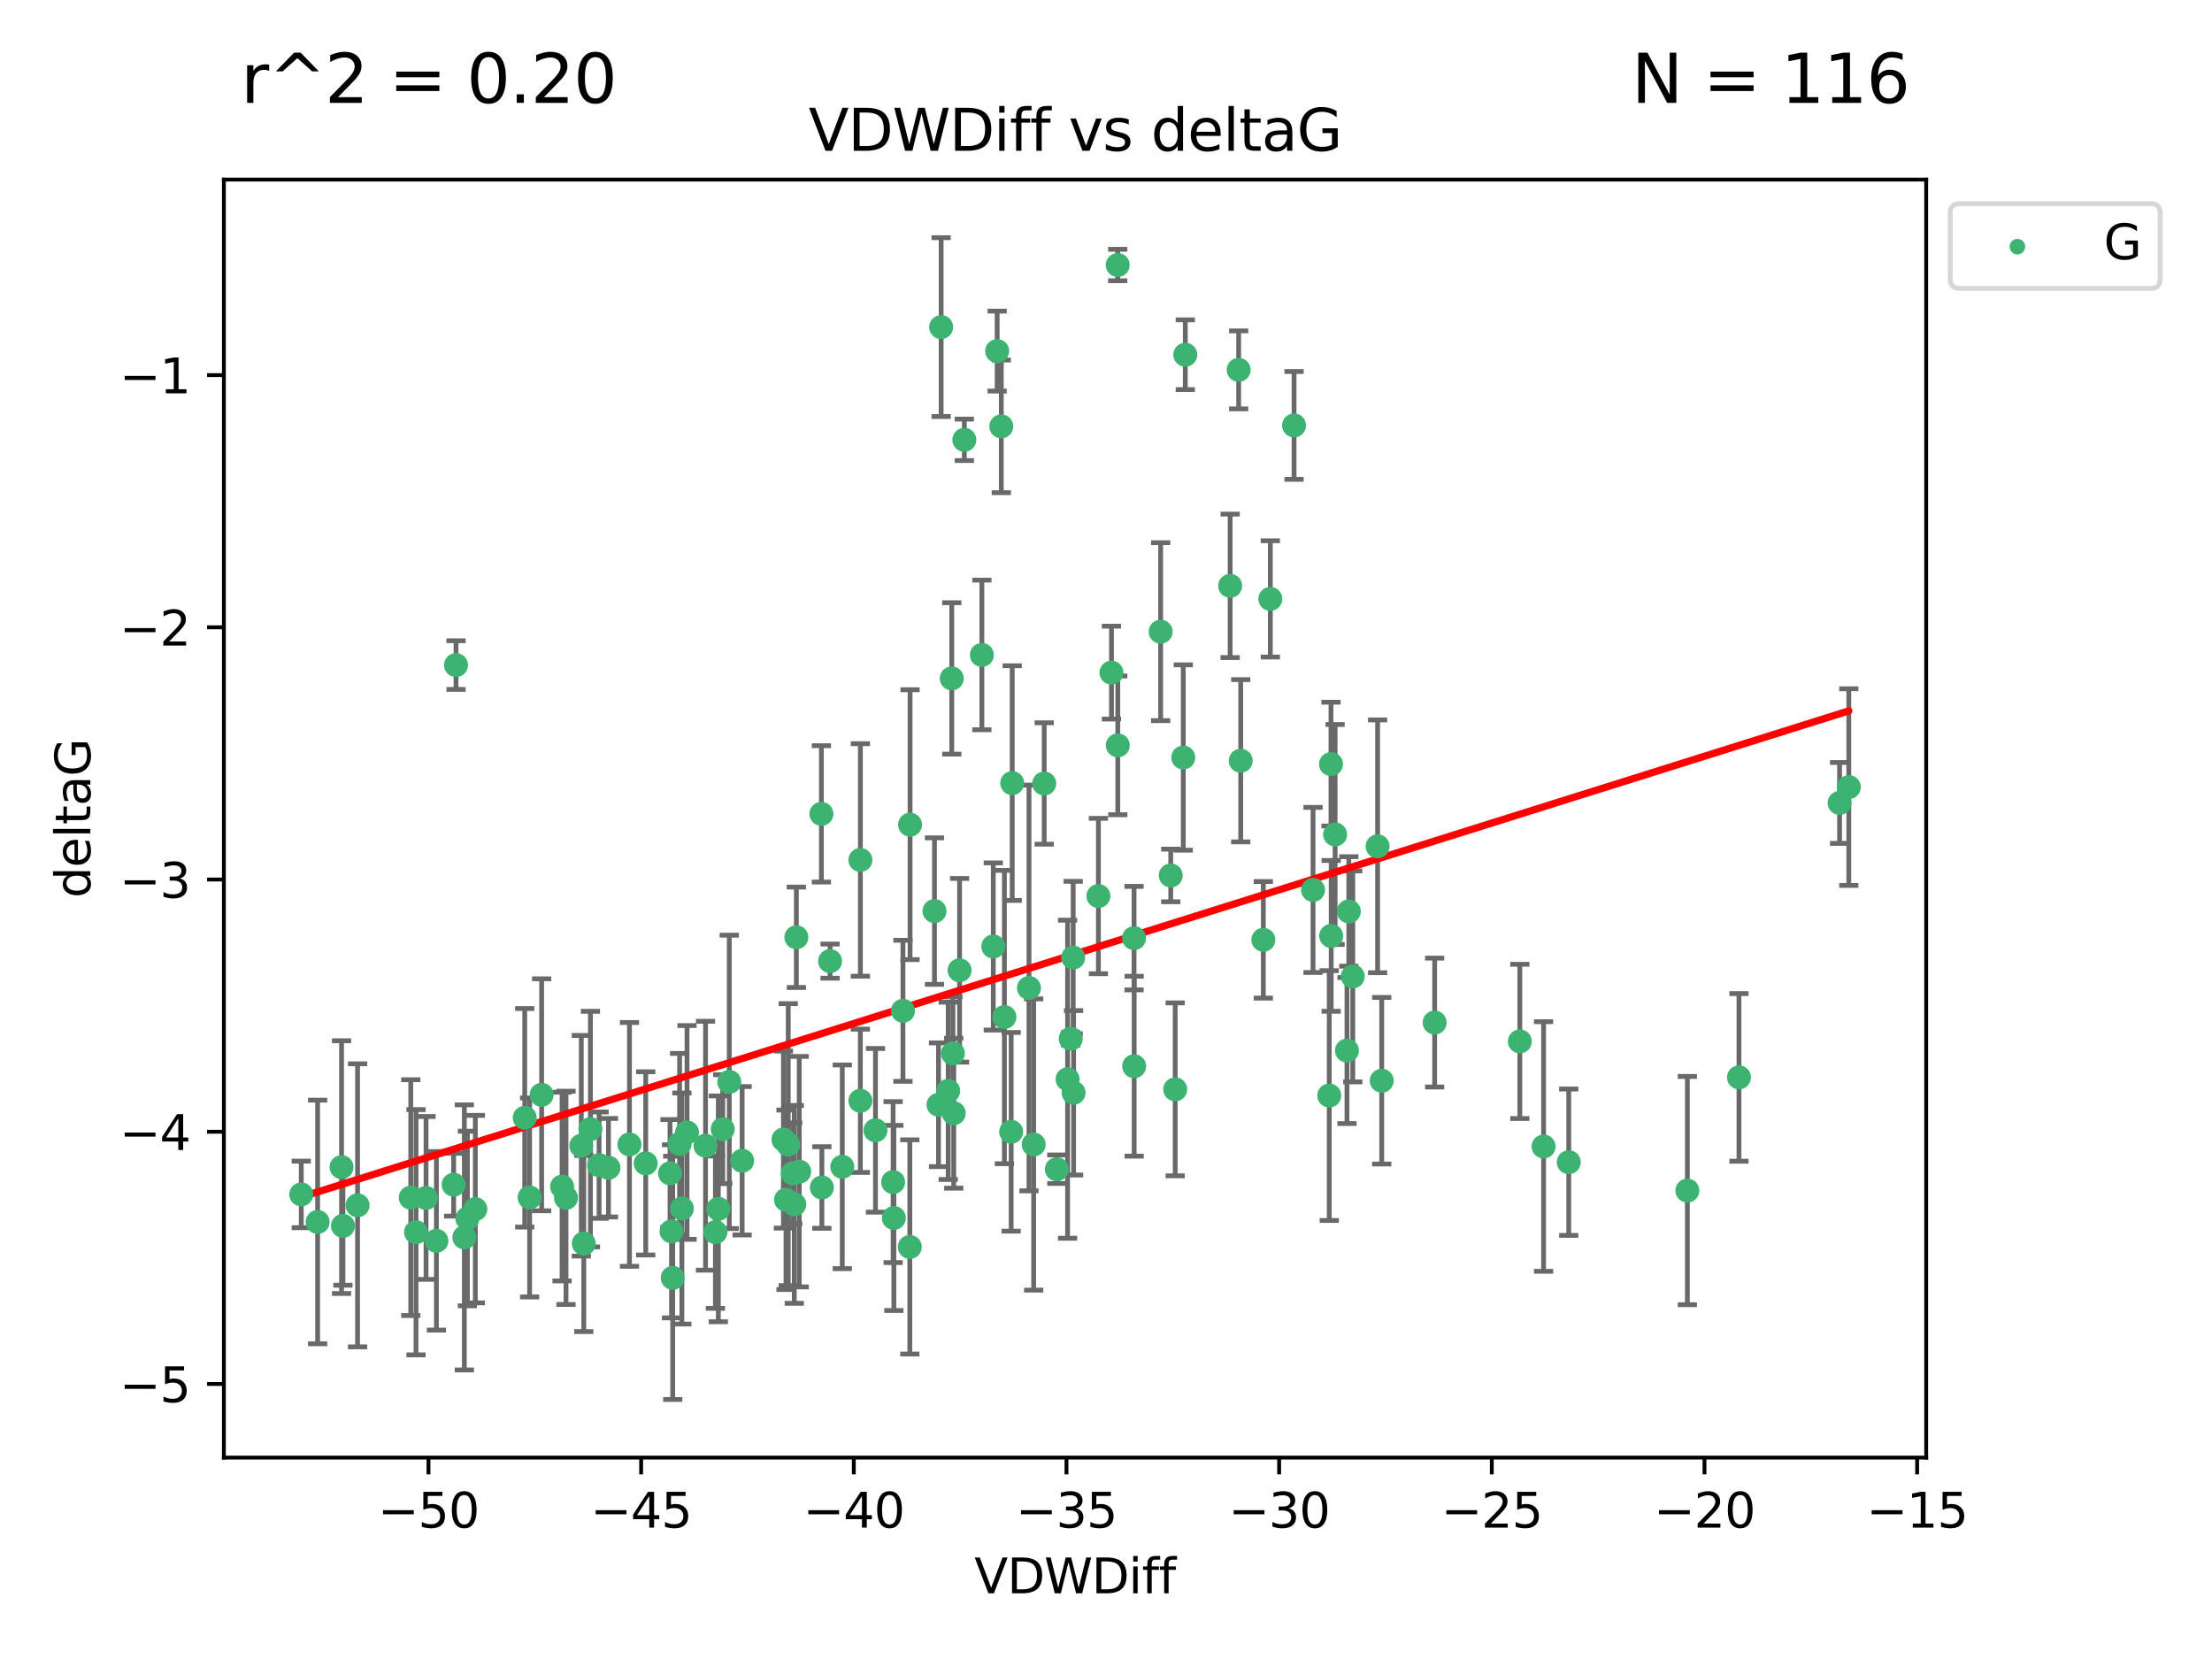 <?xml version="1.0" encoding="utf-8" standalone="no"?>
<!DOCTYPE svg PUBLIC "-//W3C//DTD SVG 1.1//EN"
  "http://www.w3.org/Graphics/SVG/1.1/DTD/svg11.dtd">
<svg xmlns:xlink="http://www.w3.org/1999/xlink" width="460.8pt" height="345.6pt" viewBox="0 0 460.8 345.6" xmlns="http://www.w3.org/2000/svg" version="1.1">
 <defs>
  <style type="text/css">*{stroke-linejoin: round; stroke-linecap: butt}</style>
 </defs>
 <g id="figure_1">
  <g id="patch_1">
   <path d="M 0 345.6 
L 460.8 345.6 
L 460.8 0 
L 0 0 
z
" style="fill: #ffffff"/>
  </g>
  <g id="axes_1">
   <g id="patch_2">
    <path d="M 46.64 303.64 
L 401.26 303.64 
L 401.26 37.411 
L 46.64 37.411 
z
" style="fill: #ffffff"/>
   </g>
   <g id="PathCollection_1">
    <defs>
     <path id="m24122faa1a" d="M 0 1.118 
C 0.297 1.118 0.581 1 0.791 0.791 
C 1 0.581 1.118 0.297 1.118 0 
C 1.118 -0.297 1 -0.581 0.791 -0.791 
C 0.581 -1 0.297 -1.118 0 -1.118 
C -0.297 -1.118 -0.581 -1 -0.791 -0.791 
C -1 -0.581 -1.118 -0.297 -1.118 0 
C -1.118 0.297 -1 0.581 -0.791 0.791 
C -0.581 1 -0.297 1.118 0 1.118 
z
" style="stroke: #3cb371"/>
    </defs>
    <g clip-path="url(#p965d9758cc)">
     <use xlink:href="#m24122faa1a" x="139.576" y="244.425" style="fill: #3cb371; stroke: #3cb371"/>
     <use xlink:href="#m24122faa1a" x="86.666" y="256.695" style="fill: #3cb371; stroke: #3cb371"/>
     <use xlink:href="#m24122faa1a" x="99.022" y="251.881" style="fill: #3cb371; stroke: #3cb371"/>
     <use xlink:href="#m24122faa1a" x="109.312" y="232.858" style="fill: #3cb371; stroke: #3cb371"/>
     <use xlink:href="#m24122faa1a" x="143.121" y="235.911" style="fill: #3cb371; stroke: #3cb371"/>
     <use xlink:href="#m24122faa1a" x="66.169" y="254.558" style="fill: #3cb371; stroke: #3cb371"/>
     <use xlink:href="#m24122faa1a" x="134.513" y="242.351" style="fill: #3cb371; stroke: #3cb371"/>
     <use xlink:href="#m24122faa1a" x="74.487" y="251.089" style="fill: #3cb371; stroke: #3cb371"/>
     <use xlink:href="#m24122faa1a" x="62.759" y="248.817" style="fill: #3cb371; stroke: #3cb371"/>
     <use xlink:href="#m24122faa1a" x="165.141" y="244.425" style="fill: #3cb371; stroke: #3cb371"/>
     <use xlink:href="#m24122faa1a" x="186.208" y="253.721" style="fill: #3cb371; stroke: #3cb371"/>
     <use xlink:href="#m24122faa1a" x="165.465" y="250.893" style="fill: #3cb371; stroke: #3cb371"/>
     <use xlink:href="#m24122faa1a" x="71.439" y="255.371" style="fill: #3cb371; stroke: #3cb371"/>
     <use xlink:href="#m24122faa1a" x="141.573" y="238.295" style="fill: #3cb371; stroke: #3cb371"/>
     <use xlink:href="#m24122faa1a" x="139.893" y="256.507" style="fill: #3cb371; stroke: #3cb371"/>
     <use xlink:href="#m24122faa1a" x="110.33" y="249.45" style="fill: #3cb371; stroke: #3cb371"/>
     <use xlink:href="#m24122faa1a" x="90.911" y="258.487" style="fill: #3cb371; stroke: #3cb371"/>
     <use xlink:href="#m24122faa1a" x="151.922" y="225.376" style="fill: #3cb371; stroke: #3cb371"/>
     <use xlink:href="#m24122faa1a" x="179.228" y="229.312" style="fill: #3cb371; stroke: #3cb371"/>
     <use xlink:href="#m24122faa1a" x="163.202" y="237.394" style="fill: #3cb371; stroke: #3cb371"/>
     <use xlink:href="#m24122faa1a" x="164.205" y="238.445" style="fill: #3cb371; stroke: #3cb371"/>
     <use xlink:href="#m24122faa1a" x="122.997" y="235.214" style="fill: #3cb371; stroke: #3cb371"/>
     <use xlink:href="#m24122faa1a" x="117.092" y="247.187" style="fill: #3cb371; stroke: #3cb371"/>
     <use xlink:href="#m24122faa1a" x="124.801" y="242.723" style="fill: #3cb371; stroke: #3cb371"/>
     <use xlink:href="#m24122faa1a" x="85.571" y="249.487" style="fill: #3cb371; stroke: #3cb371"/>
     <use xlink:href="#m24122faa1a" x="154.603" y="241.81" style="fill: #3cb371; stroke: #3cb371"/>
     <use xlink:href="#m24122faa1a" x="71.152" y="243.134" style="fill: #3cb371; stroke: #3cb371"/>
     <use xlink:href="#m24122faa1a" x="166.496" y="244.081" style="fill: #3cb371; stroke: #3cb371"/>
     <use xlink:href="#m24122faa1a" x="186.053" y="246.252" style="fill: #3cb371; stroke: #3cb371"/>
     <use xlink:href="#m24122faa1a" x="179.236" y="179.144" style="fill: #3cb371; stroke: #3cb371"/>
     <use xlink:href="#m24122faa1a" x="97.369" y="253.837" style="fill: #3cb371; stroke: #3cb371"/>
     <use xlink:href="#m24122faa1a" x="96.732" y="257.774" style="fill: #3cb371; stroke: #3cb371"/>
     <use xlink:href="#m24122faa1a" x="112.833" y="228.063" style="fill: #3cb371; stroke: #3cb371"/>
     <use xlink:href="#m24122faa1a" x="88.753" y="249.556" style="fill: #3cb371; stroke: #3cb371"/>
     <use xlink:href="#m24122faa1a" x="117.91" y="249.528" style="fill: #3cb371; stroke: #3cb371"/>
     <use xlink:href="#m24122faa1a" x="149.642" y="251.826" style="fill: #3cb371; stroke: #3cb371"/>
     <use xlink:href="#m24122faa1a" x="146.974" y="238.672" style="fill: #3cb371; stroke: #3cb371"/>
     <use xlink:href="#m24122faa1a" x="171.211" y="247.376" style="fill: #3cb371; stroke: #3cb371"/>
     <use xlink:href="#m24122faa1a" x="126.754" y="243.258" style="fill: #3cb371; stroke: #3cb371"/>
     <use xlink:href="#m24122faa1a" x="165.896" y="195.252" style="fill: #3cb371; stroke: #3cb371"/>
     <use xlink:href="#m24122faa1a" x="142.049" y="251.76" style="fill: #3cb371; stroke: #3cb371"/>
     <use xlink:href="#m24122faa1a" x="163.742" y="249.936" style="fill: #3cb371; stroke: #3cb371"/>
     <use xlink:href="#m24122faa1a" x="140.139" y="266.202" style="fill: #3cb371; stroke: #3cb371"/>
     <use xlink:href="#m24122faa1a" x="94.998" y="138.549" style="fill: #3cb371; stroke: #3cb371"/>
     <use xlink:href="#m24122faa1a" x="196.057" y="68.139" style="fill: #3cb371; stroke: #3cb371"/>
     <use xlink:href="#m24122faa1a" x="131.128" y="238.401" style="fill: #3cb371; stroke: #3cb371"/>
     <use xlink:href="#m24122faa1a" x="241.786" y="131.59" style="fill: #3cb371; stroke: #3cb371"/>
     <use xlink:href="#m24122faa1a" x="94.501" y="246.793" style="fill: #3cb371; stroke: #3cb371"/>
     <use xlink:href="#m24122faa1a" x="121.094" y="238.684" style="fill: #3cb371; stroke: #3cb371"/>
     <use xlink:href="#m24122faa1a" x="121.614" y="259.045" style="fill: #3cb371; stroke: #3cb371"/>
     <use xlink:href="#m24122faa1a" x="149.034" y="256.68" style="fill: #3cb371; stroke: #3cb371"/>
     <use xlink:href="#m24122faa1a" x="223.65" y="227.652" style="fill: #3cb371; stroke: #3cb371"/>
     <use xlink:href="#m24122faa1a" x="206.917" y="197.167" style="fill: #3cb371; stroke: #3cb371"/>
     <use xlink:href="#m24122faa1a" x="236.245" y="195.43" style="fill: #3cb371; stroke: #3cb371"/>
     <use xlink:href="#m24122faa1a" x="208.589" y="88.817" style="fill: #3cb371; stroke: #3cb371"/>
     <use xlink:href="#m24122faa1a" x="277.311" y="194.964" style="fill: #3cb371; stroke: #3cb371"/>
     <use xlink:href="#m24122faa1a" x="171.111" y="169.544" style="fill: #3cb371; stroke: #3cb371"/>
     <use xlink:href="#m24122faa1a" x="258.037" y="77.051" style="fill: #3cb371; stroke: #3cb371"/>
     <use xlink:href="#m24122faa1a" x="263.175" y="195.78" style="fill: #3cb371; stroke: #3cb371"/>
     <use xlink:href="#m24122faa1a" x="189.585" y="171.793" style="fill: #3cb371; stroke: #3cb371"/>
     <use xlink:href="#m24122faa1a" x="220.154" y="243.568" style="fill: #3cb371; stroke: #3cb371"/>
     <use xlink:href="#m24122faa1a" x="198.681" y="231.905" style="fill: #3cb371; stroke: #3cb371"/>
     <use xlink:href="#m24122faa1a" x="175.464" y="243.066" style="fill: #3cb371; stroke: #3cb371"/>
     <use xlink:href="#m24122faa1a" x="189.532" y="259.759" style="fill: #3cb371; stroke: #3cb371"/>
     <use xlink:href="#m24122faa1a" x="236.269" y="222.107" style="fill: #3cb371; stroke: #3cb371"/>
     <use xlink:href="#m24122faa1a" x="195.511" y="230.138" style="fill: #3cb371; stroke: #3cb371"/>
     <use xlink:href="#m24122faa1a" x="207.725" y="73.138" style="fill: #3cb371; stroke: #3cb371"/>
     <use xlink:href="#m24122faa1a" x="210.642" y="235.772" style="fill: #3cb371; stroke: #3cb371"/>
     <use xlink:href="#m24122faa1a" x="264.633" y="124.76" style="fill: #3cb371; stroke: #3cb371"/>
     <use xlink:href="#m24122faa1a" x="182.379" y="235.464" style="fill: #3cb371; stroke: #3cb371"/>
     <use xlink:href="#m24122faa1a" x="232.841" y="55.21" style="fill: #3cb371; stroke: #3cb371"/>
     <use xlink:href="#m24122faa1a" x="298.863" y="213.019" style="fill: #3cb371; stroke: #3cb371"/>
     <use xlink:href="#m24122faa1a" x="198.506" y="219.435" style="fill: #3cb371; stroke: #3cb371"/>
     <use xlink:href="#m24122faa1a" x="217.529" y="163.217" style="fill: #3cb371; stroke: #3cb371"/>
     <use xlink:href="#m24122faa1a" x="199.899" y="202.131" style="fill: #3cb371; stroke: #3cb371"/>
     <use xlink:href="#m24122faa1a" x="214.356" y="205.809" style="fill: #3cb371; stroke: #3cb371"/>
     <use xlink:href="#m24122faa1a" x="210.863" y="163.134" style="fill: #3cb371; stroke: #3cb371"/>
     <use xlink:href="#m24122faa1a" x="200.89" y="91.624" style="fill: #3cb371; stroke: #3cb371"/>
     <use xlink:href="#m24122faa1a" x="316.609" y="216.946" style="fill: #3cb371; stroke: #3cb371"/>
     <use xlink:href="#m24122faa1a" x="326.799" y="242.106" style="fill: #3cb371; stroke: #3cb371"/>
     <use xlink:href="#m24122faa1a" x="150.559" y="235.225" style="fill: #3cb371; stroke: #3cb371"/>
     <use xlink:href="#m24122faa1a" x="286.981" y="176.305" style="fill: #3cb371; stroke: #3cb371"/>
     <use xlink:href="#m24122faa1a" x="244.816" y="226.931" style="fill: #3cb371; stroke: #3cb371"/>
     <use xlink:href="#m24122faa1a" x="204.543" y="136.435" style="fill: #3cb371; stroke: #3cb371"/>
     <use xlink:href="#m24122faa1a" x="222.398" y="224.821" style="fill: #3cb371; stroke: #3cb371"/>
     <use xlink:href="#m24122faa1a" x="231.54" y="140.122" style="fill: #3cb371; stroke: #3cb371"/>
     <use xlink:href="#m24122faa1a" x="228.815" y="186.66" style="fill: #3cb371; stroke: #3cb371"/>
     <use xlink:href="#m24122faa1a" x="198.271" y="141.327" style="fill: #3cb371; stroke: #3cb371"/>
     <use xlink:href="#m24122faa1a" x="172.919" y="200.22" style="fill: #3cb371; stroke: #3cb371"/>
     <use xlink:href="#m24122faa1a" x="246.918" y="73.895" style="fill: #3cb371; stroke: #3cb371"/>
     <use xlink:href="#m24122faa1a" x="258.464" y="158.476" style="fill: #3cb371; stroke: #3cb371"/>
     <use xlink:href="#m24122faa1a" x="269.575" y="88.622" style="fill: #3cb371; stroke: #3cb371"/>
     <use xlink:href="#m24122faa1a" x="243.887" y="182.375" style="fill: #3cb371; stroke: #3cb371"/>
     <use xlink:href="#m24122faa1a" x="281.806" y="203.408" style="fill: #3cb371; stroke: #3cb371"/>
     <use xlink:href="#m24122faa1a" x="194.669" y="189.795" style="fill: #3cb371; stroke: #3cb371"/>
     <use xlink:href="#m24122faa1a" x="280.982" y="189.866" style="fill: #3cb371; stroke: #3cb371"/>
     <use xlink:href="#m24122faa1a" x="197.531" y="227.244" style="fill: #3cb371; stroke: #3cb371"/>
     <use xlink:href="#m24122faa1a" x="223.565" y="199.472" style="fill: #3cb371; stroke: #3cb371"/>
     <use xlink:href="#m24122faa1a" x="209.234" y="211.869" style="fill: #3cb371; stroke: #3cb371"/>
     <use xlink:href="#m24122faa1a" x="232.856" y="155.269" style="fill: #3cb371; stroke: #3cb371"/>
     <use xlink:href="#m24122faa1a" x="188.102" y="210.569" style="fill: #3cb371; stroke: #3cb371"/>
     <use xlink:href="#m24122faa1a" x="223.052" y="216.386" style="fill: #3cb371; stroke: #3cb371"/>
     <use xlink:href="#m24122faa1a" x="215.331" y="238.422" style="fill: #3cb371; stroke: #3cb371"/>
     <use xlink:href="#m24122faa1a" x="278.127" y="173.836" style="fill: #3cb371; stroke: #3cb371"/>
     <use xlink:href="#m24122faa1a" x="287.839" y="225.137" style="fill: #3cb371; stroke: #3cb371"/>
     <use xlink:href="#m24122faa1a" x="256.262" y="122.04" style="fill: #3cb371; stroke: #3cb371"/>
     <use xlink:href="#m24122faa1a" x="277.269" y="159.181" style="fill: #3cb371; stroke: #3cb371"/>
     <use xlink:href="#m24122faa1a" x="273.528" y="185.388" style="fill: #3cb371; stroke: #3cb371"/>
     <use xlink:href="#m24122faa1a" x="276.906" y="228.223" style="fill: #3cb371; stroke: #3cb371"/>
     <use xlink:href="#m24122faa1a" x="351.506" y="248.018" style="fill: #3cb371; stroke: #3cb371"/>
     <use xlink:href="#m24122faa1a" x="321.556" y="238.834" style="fill: #3cb371; stroke: #3cb371"/>
     <use xlink:href="#m24122faa1a" x="246.497" y="157.805" style="fill: #3cb371; stroke: #3cb371"/>
     <use xlink:href="#m24122faa1a" x="280.6" y="218.851" style="fill: #3cb371; stroke: #3cb371"/>
     <use xlink:href="#m24122faa1a" x="385.141" y="163.967" style="fill: #3cb371; stroke: #3cb371"/>
     <use xlink:href="#m24122faa1a" x="383.219" y="167.265" style="fill: #3cb371; stroke: #3cb371"/>
     <use xlink:href="#m24122faa1a" x="362.26" y="224.44" style="fill: #3cb371; stroke: #3cb371"/>
    </g>
   </g>
   <g id="matplotlib.axis_1">
    <g id="xtick_1">
     <g id="line2d_1">
      <defs>
       <path id="mc6e3a7aab9" d="M 0 0 
L 0 3.5 
" style="stroke: #000000; stroke-width: 0.8"/>
      </defs>
      <g>
       <use xlink:href="#mc6e3a7aab9" x="89.258" y="303.64" style="stroke: #000000; stroke-width: 0.8"/>
      </g>
     </g>
     <g id="text_1">
      <!-- −50 -->
      <g transform="translate(78.706 318.238)scale(0.1 -0.1)">
       <defs>
        <path id="DejaVuSans-2212" d="M 678 2272 
L 4684 2272 
L 4684 1741 
L 678 1741 
L 678 2272 
z
" transform="scale(0.016)"/>
        <path id="DejaVuSans-35" d="M 691 4666 
L 3169 4666 
L 3169 4134 
L 1269 4134 
L 1269 2991 
Q 1406 3038 1543 3061 
Q 1681 3084 1819 3084 
Q 2600 3084 3056 2656 
Q 3513 2228 3513 1497 
Q 3513 744 3044 326 
Q 2575 -91 1722 -91 
Q 1428 -91 1123 -41 
Q 819 9 494 109 
L 494 744 
Q 775 591 1075 516 
Q 1375 441 1709 441 
Q 2250 441 2565 725 
Q 2881 1009 2881 1497 
Q 2881 1984 2565 2268 
Q 2250 2553 1709 2553 
Q 1456 2553 1204 2497 
Q 953 2441 691 2322 
L 691 4666 
z
" transform="scale(0.016)"/>
        <path id="DejaVuSans-30" d="M 2034 4250 
Q 1547 4250 1301 3770 
Q 1056 3291 1056 2328 
Q 1056 1369 1301 889 
Q 1547 409 2034 409 
Q 2525 409 2770 889 
Q 3016 1369 3016 2328 
Q 3016 3291 2770 3770 
Q 2525 4250 2034 4250 
z
M 2034 4750 
Q 2819 4750 3233 4129 
Q 3647 3509 3647 2328 
Q 3647 1150 3233 529 
Q 2819 -91 2034 -91 
Q 1250 -91 836 529 
Q 422 1150 422 2328 
Q 422 3509 836 4129 
Q 1250 4750 2034 4750 
z
" transform="scale(0.016)"/>
       </defs>
       <use xlink:href="#DejaVuSans-2212"/>
       <use xlink:href="#DejaVuSans-35" x="83.789"/>
       <use xlink:href="#DejaVuSans-30" x="147.412"/>
      </g>
     </g>
    </g>
    <g id="xtick_2">
     <g id="line2d_2">
      <g>
       <use xlink:href="#mc6e3a7aab9" x="133.561" y="303.64" style="stroke: #000000; stroke-width: 0.8"/>
      </g>
     </g>
     <g id="text_2">
      <!-- −45 -->
      <g transform="translate(123.008 318.238)scale(0.1 -0.1)">
       <defs>
        <path id="DejaVuSans-34" d="M 2419 4116 
L 825 1625 
L 2419 1625 
L 2419 4116 
z
M 2253 4666 
L 3047 4666 
L 3047 1625 
L 3713 1625 
L 3713 1100 
L 3047 1100 
L 3047 0 
L 2419 0 
L 2419 1100 
L 313 1100 
L 313 1709 
L 2253 4666 
z
" transform="scale(0.016)"/>
       </defs>
       <use xlink:href="#DejaVuSans-2212"/>
       <use xlink:href="#DejaVuSans-34" x="83.789"/>
       <use xlink:href="#DejaVuSans-35" x="147.412"/>
      </g>
     </g>
    </g>
    <g id="xtick_3">
     <g id="line2d_3">
      <g>
       <use xlink:href="#mc6e3a7aab9" x="177.863" y="303.64" style="stroke: #000000; stroke-width: 0.8"/>
      </g>
     </g>
     <g id="text_3">
      <!-- −40 -->
      <g transform="translate(167.311 318.238)scale(0.1 -0.1)">
       <use xlink:href="#DejaVuSans-2212"/>
       <use xlink:href="#DejaVuSans-34" x="83.789"/>
       <use xlink:href="#DejaVuSans-30" x="147.412"/>
      </g>
     </g>
    </g>
    <g id="xtick_4">
     <g id="line2d_4">
      <g>
       <use xlink:href="#mc6e3a7aab9" x="222.165" y="303.64" style="stroke: #000000; stroke-width: 0.8"/>
      </g>
     </g>
     <g id="text_4">
      <!-- −35 -->
      <g transform="translate(211.613 318.238)scale(0.1 -0.1)">
       <defs>
        <path id="DejaVuSans-33" d="M 2597 2516 
Q 3050 2419 3304 2112 
Q 3559 1806 3559 1356 
Q 3559 666 3084 287 
Q 2609 -91 1734 -91 
Q 1441 -91 1130 -33 
Q 819 25 488 141 
L 488 750 
Q 750 597 1062 519 
Q 1375 441 1716 441 
Q 2309 441 2620 675 
Q 2931 909 2931 1356 
Q 2931 1769 2642 2001 
Q 2353 2234 1838 2234 
L 1294 2234 
L 1294 2753 
L 1863 2753 
Q 2328 2753 2575 2939 
Q 2822 3125 2822 3475 
Q 2822 3834 2567 4026 
Q 2313 4219 1838 4219 
Q 1578 4219 1281 4162 
Q 984 4106 628 3988 
L 628 4550 
Q 988 4650 1302 4700 
Q 1616 4750 1894 4750 
Q 2613 4750 3031 4423 
Q 3450 4097 3450 3541 
Q 3450 3153 3228 2886 
Q 3006 2619 2597 2516 
z
" transform="scale(0.016)"/>
       </defs>
       <use xlink:href="#DejaVuSans-2212"/>
       <use xlink:href="#DejaVuSans-33" x="83.789"/>
       <use xlink:href="#DejaVuSans-35" x="147.412"/>
      </g>
     </g>
    </g>
    <g id="xtick_5">
     <g id="line2d_5">
      <g>
       <use xlink:href="#mc6e3a7aab9" x="266.468" y="303.64" style="stroke: #000000; stroke-width: 0.8"/>
      </g>
     </g>
     <g id="text_5">
      <!-- −30 -->
      <g transform="translate(255.916 318.238)scale(0.1 -0.1)">
       <use xlink:href="#DejaVuSans-2212"/>
       <use xlink:href="#DejaVuSans-33" x="83.789"/>
       <use xlink:href="#DejaVuSans-30" x="147.412"/>
      </g>
     </g>
    </g>
    <g id="xtick_6">
     <g id="line2d_6">
      <g>
       <use xlink:href="#mc6e3a7aab9" x="310.77" y="303.64" style="stroke: #000000; stroke-width: 0.8"/>
      </g>
     </g>
     <g id="text_6">
      <!-- −25 -->
      <g transform="translate(300.218 318.238)scale(0.1 -0.1)">
       <defs>
        <path id="DejaVuSans-32" d="M 1228 531 
L 3431 531 
L 3431 0 
L 469 0 
L 469 531 
Q 828 903 1448 1529 
Q 2069 2156 2228 2338 
Q 2531 2678 2651 2914 
Q 2772 3150 2772 3378 
Q 2772 3750 2511 3984 
Q 2250 4219 1831 4219 
Q 1534 4219 1204 4116 
Q 875 4013 500 3803 
L 500 4441 
Q 881 4594 1212 4672 
Q 1544 4750 1819 4750 
Q 2544 4750 2975 4387 
Q 3406 4025 3406 3419 
Q 3406 3131 3298 2873 
Q 3191 2616 2906 2266 
Q 2828 2175 2409 1742 
Q 1991 1309 1228 531 
z
" transform="scale(0.016)"/>
       </defs>
       <use xlink:href="#DejaVuSans-2212"/>
       <use xlink:href="#DejaVuSans-32" x="83.789"/>
       <use xlink:href="#DejaVuSans-35" x="147.412"/>
      </g>
     </g>
    </g>
    <g id="xtick_7">
     <g id="line2d_7">
      <g>
       <use xlink:href="#mc6e3a7aab9" x="355.073" y="303.64" style="stroke: #000000; stroke-width: 0.8"/>
      </g>
     </g>
     <g id="text_7">
      <!-- −20 -->
      <g transform="translate(344.52 318.238)scale(0.1 -0.1)">
       <use xlink:href="#DejaVuSans-2212"/>
       <use xlink:href="#DejaVuSans-32" x="83.789"/>
       <use xlink:href="#DejaVuSans-30" x="147.412"/>
      </g>
     </g>
    </g>
    <g id="xtick_8">
     <g id="line2d_8">
      <g>
       <use xlink:href="#mc6e3a7aab9" x="399.375" y="303.64" style="stroke: #000000; stroke-width: 0.8"/>
      </g>
     </g>
     <g id="text_8">
      <!-- −15 -->
      <g transform="translate(388.823 318.238)scale(0.1 -0.1)">
       <defs>
        <path id="DejaVuSans-31" d="M 794 531 
L 1825 531 
L 1825 4091 
L 703 3866 
L 703 4441 
L 1819 4666 
L 2450 4666 
L 2450 531 
L 3481 531 
L 3481 0 
L 794 0 
L 794 531 
z
" transform="scale(0.016)"/>
       </defs>
       <use xlink:href="#DejaVuSans-2212"/>
       <use xlink:href="#DejaVuSans-31" x="83.789"/>
       <use xlink:href="#DejaVuSans-35" x="147.412"/>
      </g>
     </g>
    </g>
    <g id="text_9">
     <!-- VDWDiff -->
     <g transform="translate(202.977 331.917)scale(0.1 -0.1)">
      <defs>
       <path id="DejaVuSans-56" d="M 1831 0 
L 50 4666 
L 709 4666 
L 2188 738 
L 3669 4666 
L 4325 4666 
L 2547 0 
L 1831 0 
z
" transform="scale(0.016)"/>
       <path id="DejaVuSans-44" d="M 1259 4147 
L 1259 519 
L 2022 519 
Q 2988 519 3436 956 
Q 3884 1394 3884 2338 
Q 3884 3275 3436 3711 
Q 2988 4147 2022 4147 
L 1259 4147 
z
M 628 4666 
L 1925 4666 
Q 3281 4666 3915 4102 
Q 4550 3538 4550 2338 
Q 4550 1131 3912 565 
Q 3275 0 1925 0 
L 628 0 
L 628 4666 
z
" transform="scale(0.016)"/>
       <path id="DejaVuSans-57" d="M 213 4666 
L 850 4666 
L 1831 722 
L 2809 4666 
L 3519 4666 
L 4500 722 
L 5478 4666 
L 6119 4666 
L 4947 0 
L 4153 0 
L 3169 4050 
L 2175 0 
L 1381 0 
L 213 4666 
z
" transform="scale(0.016)"/>
       <path id="DejaVuSans-69" d="M 603 3500 
L 1178 3500 
L 1178 0 
L 603 0 
L 603 3500 
z
M 603 4863 
L 1178 4863 
L 1178 4134 
L 603 4134 
L 603 4863 
z
" transform="scale(0.016)"/>
       <path id="DejaVuSans-66" d="M 2375 4863 
L 2375 4384 
L 1825 4384 
Q 1516 4384 1395 4259 
Q 1275 4134 1275 3809 
L 1275 3500 
L 2222 3500 
L 2222 3053 
L 1275 3053 
L 1275 0 
L 697 0 
L 697 3053 
L 147 3053 
L 147 3500 
L 697 3500 
L 697 3744 
Q 697 4328 969 4595 
Q 1241 4863 1831 4863 
L 2375 4863 
z
" transform="scale(0.016)"/>
      </defs>
      <use xlink:href="#DejaVuSans-56"/>
      <use xlink:href="#DejaVuSans-44" x="68.408"/>
      <use xlink:href="#DejaVuSans-57" x="145.41"/>
      <use xlink:href="#DejaVuSans-44" x="244.287"/>
      <use xlink:href="#DejaVuSans-69" x="321.289"/>
      <use xlink:href="#DejaVuSans-66" x="349.072"/>
      <use xlink:href="#DejaVuSans-66" x="384.277"/>
     </g>
    </g>
   </g>
   <g id="matplotlib.axis_2">
    <g id="ytick_1">
     <g id="line2d_9">
      <defs>
       <path id="m1fbec84fdd" d="M 0 0 
L -3.5 0 
" style="stroke: #000000; stroke-width: 0.8"/>
      </defs>
      <g>
       <use xlink:href="#m1fbec84fdd" x="46.64" y="288.305" style="stroke: #000000; stroke-width: 0.8"/>
      </g>
     </g>
     <g id="text_10">
      <!-- −5 -->
      <g transform="translate(24.898 292.104)scale(0.1 -0.1)">
       <use xlink:href="#DejaVuSans-2212"/>
       <use xlink:href="#DejaVuSans-35" x="83.789"/>
      </g>
     </g>
    </g>
    <g id="ytick_2">
     <g id="line2d_10">
      <g>
       <use xlink:href="#m1fbec84fdd" x="46.64" y="235.764" style="stroke: #000000; stroke-width: 0.8"/>
      </g>
     </g>
     <g id="text_11">
      <!-- −4 -->
      <g transform="translate(24.898 239.563)scale(0.1 -0.1)">
       <use xlink:href="#DejaVuSans-2212"/>
       <use xlink:href="#DejaVuSans-34" x="83.789"/>
      </g>
     </g>
    </g>
    <g id="ytick_3">
     <g id="line2d_11">
      <g>
       <use xlink:href="#m1fbec84fdd" x="46.64" y="183.223" style="stroke: #000000; stroke-width: 0.8"/>
      </g>
     </g>
     <g id="text_12">
      <!-- −3 -->
      <g transform="translate(24.898 187.022)scale(0.1 -0.1)">
       <use xlink:href="#DejaVuSans-2212"/>
       <use xlink:href="#DejaVuSans-33" x="83.789"/>
      </g>
     </g>
    </g>
    <g id="ytick_4">
     <g id="line2d_12">
      <g>
       <use xlink:href="#m1fbec84fdd" x="46.64" y="130.682" style="stroke: #000000; stroke-width: 0.8"/>
      </g>
     </g>
     <g id="text_13">
      <!-- −2 -->
      <g transform="translate(24.898 134.481)scale(0.1 -0.1)">
       <use xlink:href="#DejaVuSans-2212"/>
       <use xlink:href="#DejaVuSans-32" x="83.789"/>
      </g>
     </g>
    </g>
    <g id="ytick_5">
     <g id="line2d_13">
      <g>
       <use xlink:href="#m1fbec84fdd" x="46.64" y="78.141" style="stroke: #000000; stroke-width: 0.8"/>
      </g>
     </g>
     <g id="text_14">
      <!-- −1 -->
      <g transform="translate(24.898 81.94)scale(0.1 -0.1)">
       <use xlink:href="#DejaVuSans-2212"/>
       <use xlink:href="#DejaVuSans-31" x="83.789"/>
      </g>
     </g>
    </g>
    <g id="text_15">
     <!-- deltaG -->
     <g transform="translate(18.818 187.064)rotate(-90)scale(0.1 -0.1)">
      <defs>
       <path id="DejaVuSans-64" d="M 2906 2969 
L 2906 4863 
L 3481 4863 
L 3481 0 
L 2906 0 
L 2906 525 
Q 2725 213 2448 61 
Q 2172 -91 1784 -91 
Q 1150 -91 751 415 
Q 353 922 353 1747 
Q 353 2572 751 3078 
Q 1150 3584 1784 3584 
Q 2172 3584 2448 3432 
Q 2725 3281 2906 2969 
z
M 947 1747 
Q 947 1113 1208 752 
Q 1469 391 1925 391 
Q 2381 391 2643 752 
Q 2906 1113 2906 1747 
Q 2906 2381 2643 2742 
Q 2381 3103 1925 3103 
Q 1469 3103 1208 2742 
Q 947 2381 947 1747 
z
" transform="scale(0.016)"/>
       <path id="DejaVuSans-65" d="M 3597 1894 
L 3597 1613 
L 953 1613 
Q 991 1019 1311 708 
Q 1631 397 2203 397 
Q 2534 397 2845 478 
Q 3156 559 3463 722 
L 3463 178 
Q 3153 47 2828 -22 
Q 2503 -91 2169 -91 
Q 1331 -91 842 396 
Q 353 884 353 1716 
Q 353 2575 817 3079 
Q 1281 3584 2069 3584 
Q 2775 3584 3186 3129 
Q 3597 2675 3597 1894 
z
M 3022 2063 
Q 3016 2534 2758 2815 
Q 2500 3097 2075 3097 
Q 1594 3097 1305 2825 
Q 1016 2553 972 2059 
L 3022 2063 
z
" transform="scale(0.016)"/>
       <path id="DejaVuSans-6c" d="M 603 4863 
L 1178 4863 
L 1178 0 
L 603 0 
L 603 4863 
z
" transform="scale(0.016)"/>
       <path id="DejaVuSans-74" d="M 1172 4494 
L 1172 3500 
L 2356 3500 
L 2356 3053 
L 1172 3053 
L 1172 1153 
Q 1172 725 1289 603 
Q 1406 481 1766 481 
L 2356 481 
L 2356 0 
L 1766 0 
Q 1100 0 847 248 
Q 594 497 594 1153 
L 594 3053 
L 172 3053 
L 172 3500 
L 594 3500 
L 594 4494 
L 1172 4494 
z
" transform="scale(0.016)"/>
       <path id="DejaVuSans-61" d="M 2194 1759 
Q 1497 1759 1228 1600 
Q 959 1441 959 1056 
Q 959 750 1161 570 
Q 1363 391 1709 391 
Q 2188 391 2477 730 
Q 2766 1069 2766 1631 
L 2766 1759 
L 2194 1759 
z
M 3341 1997 
L 3341 0 
L 2766 0 
L 2766 531 
Q 2569 213 2275 61 
Q 1981 -91 1556 -91 
Q 1019 -91 701 211 
Q 384 513 384 1019 
Q 384 1609 779 1909 
Q 1175 2209 1959 2209 
L 2766 2209 
L 2766 2266 
Q 2766 2663 2505 2880 
Q 2244 3097 1772 3097 
Q 1472 3097 1187 3025 
Q 903 2953 641 2809 
L 641 3341 
Q 956 3463 1253 3523 
Q 1550 3584 1831 3584 
Q 2591 3584 2966 3190 
Q 3341 2797 3341 1997 
z
" transform="scale(0.016)"/>
       <path id="DejaVuSans-47" d="M 3809 666 
L 3809 1919 
L 2778 1919 
L 2778 2438 
L 4434 2438 
L 4434 434 
Q 4069 175 3628 42 
Q 3188 -91 2688 -91 
Q 1594 -91 976 548 
Q 359 1188 359 2328 
Q 359 3472 976 4111 
Q 1594 4750 2688 4750 
Q 3144 4750 3555 4637 
Q 3966 4525 4313 4306 
L 4313 3634 
Q 3963 3931 3569 4081 
Q 3175 4231 2741 4231 
Q 1884 4231 1454 3753 
Q 1025 3275 1025 2328 
Q 1025 1384 1454 906 
Q 1884 428 2741 428 
Q 3075 428 3337 486 
Q 3600 544 3809 666 
z
" transform="scale(0.016)"/>
      </defs>
      <use xlink:href="#DejaVuSans-64"/>
      <use xlink:href="#DejaVuSans-65" x="63.477"/>
      <use xlink:href="#DejaVuSans-6c" x="125"/>
      <use xlink:href="#DejaVuSans-74" x="152.783"/>
      <use xlink:href="#DejaVuSans-61" x="191.992"/>
      <use xlink:href="#DejaVuSans-47" x="253.271"/>
     </g>
    </g>
   </g>
   <g id="LineCollection_1">
    <path d="M 139.576 255.627 
L 139.576 233.222 
" clip-path="url(#p965d9758cc)" style="fill: none; stroke: #696969"/>
    <path d="M 86.666 282.242 
L 86.666 231.149 
" clip-path="url(#p965d9758cc)" style="fill: none; stroke: #696969"/>
    <path d="M 99.022 271.408 
L 99.022 232.354 
" clip-path="url(#p965d9758cc)" style="fill: none; stroke: #696969"/>
    <path d="M 109.312 255.624 
L 109.312 210.093 
" clip-path="url(#p965d9758cc)" style="fill: none; stroke: #696969"/>
    <path d="M 143.121 258.174 
L 143.121 213.647 
" clip-path="url(#p965d9758cc)" style="fill: none; stroke: #696969"/>
    <path d="M 66.169 279.938 
L 66.169 229.178 
" clip-path="url(#p965d9758cc)" style="fill: none; stroke: #696969"/>
    <path d="M 134.513 261.435 
L 134.513 223.267 
" clip-path="url(#p965d9758cc)" style="fill: none; stroke: #696969"/>
    <path d="M 74.487 280.57 
L 74.487 221.607 
" clip-path="url(#p965d9758cc)" style="fill: none; stroke: #696969"/>
    <path d="M 62.759 255.751 
L 62.759 241.882 
" clip-path="url(#p965d9758cc)" style="fill: none; stroke: #696969"/>
    <path d="M 165.141 254.937 
L 165.141 233.913 
" clip-path="url(#p965d9758cc)" style="fill: none; stroke: #696969"/>
    <path d="M 186.208 273.003 
L 186.208 234.438 
" clip-path="url(#p965d9758cc)" style="fill: none; stroke: #696969"/>
    <path d="M 165.465 271.505 
L 165.465 230.282 
" clip-path="url(#p965d9758cc)" style="fill: none; stroke: #696969"/>
    <path d="M 71.439 267.729 
L 71.439 243.012 
" clip-path="url(#p965d9758cc)" style="fill: none; stroke: #696969"/>
    <path d="M 141.573 257.146 
L 141.573 219.444 
" clip-path="url(#p965d9758cc)" style="fill: none; stroke: #696969"/>
    <path d="M 139.893 274.537 
L 139.893 238.476 
" clip-path="url(#p965d9758cc)" style="fill: none; stroke: #696969"/>
    <path d="M 110.33 270.178 
L 110.33 228.721 
" clip-path="url(#p965d9758cc)" style="fill: none; stroke: #696969"/>
    <path d="M 90.911 277.081 
L 90.911 239.893 
" clip-path="url(#p965d9758cc)" style="fill: none; stroke: #696969"/>
    <path d="M 151.922 255.936 
L 151.922 194.815 
" clip-path="url(#p965d9758cc)" style="fill: none; stroke: #696969"/>
    <path d="M 179.228 244.235 
L 179.228 214.389 
" clip-path="url(#p965d9758cc)" style="fill: none; stroke: #696969"/>
    <path d="M 163.202 255.838 
L 163.202 218.95 
" clip-path="url(#p965d9758cc)" style="fill: none; stroke: #696969"/>
    <path d="M 164.205 267.808 
L 164.205 209.081 
" clip-path="url(#p965d9758cc)" style="fill: none; stroke: #696969"/>
    <path d="M 122.997 259.751 
L 122.997 210.678 
" clip-path="url(#p965d9758cc)" style="fill: none; stroke: #696969"/>
    <path d="M 117.092 266.841 
L 117.092 227.533 
" clip-path="url(#p965d9758cc)" style="fill: none; stroke: #696969"/>
    <path d="M 124.801 253.801 
L 124.801 231.644 
" clip-path="url(#p965d9758cc)" style="fill: none; stroke: #696969"/>
    <path d="M 85.571 274.048 
L 85.571 224.927 
" clip-path="url(#p965d9758cc)" style="fill: none; stroke: #696969"/>
    <path d="M 154.603 257.271 
L 154.603 226.349 
" clip-path="url(#p965d9758cc)" style="fill: none; stroke: #696969"/>
    <path d="M 71.152 269.461 
L 71.152 216.808 
" clip-path="url(#p965d9758cc)" style="fill: none; stroke: #696969"/>
    <path d="M 166.496 268.088 
L 166.496 220.074 
" clip-path="url(#p965d9758cc)" style="fill: none; stroke: #696969"/>
    <path d="M 186.053 263.015 
L 186.053 229.489 
" clip-path="url(#p965d9758cc)" style="fill: none; stroke: #696969"/>
    <path d="M 179.236 203.359 
L 179.236 154.929 
" clip-path="url(#p965d9758cc)" style="fill: none; stroke: #696969"/>
    <path d="M 97.369 272.025 
L 97.369 235.648 
" clip-path="url(#p965d9758cc)" style="fill: none; stroke: #696969"/>
    <path d="M 96.732 285.384 
L 96.732 230.164 
" clip-path="url(#p965d9758cc)" style="fill: none; stroke: #696969"/>
    <path d="M 112.833 252.228 
L 112.833 203.898 
" clip-path="url(#p965d9758cc)" style="fill: none; stroke: #696969"/>
    <path d="M 88.753 266.523 
L 88.753 232.589 
" clip-path="url(#p965d9758cc)" style="fill: none; stroke: #696969"/>
    <path d="M 117.91 271.741 
L 117.91 227.314 
" clip-path="url(#p965d9758cc)" style="fill: none; stroke: #696969"/>
    <path d="M 149.642 275.345 
L 149.642 228.307 
" clip-path="url(#p965d9758cc)" style="fill: none; stroke: #696969"/>
    <path d="M 146.974 264.599 
L 146.974 212.746 
" clip-path="url(#p965d9758cc)" style="fill: none; stroke: #696969"/>
    <path d="M 171.211 255.872 
L 171.211 238.88 
" clip-path="url(#p965d9758cc)" style="fill: none; stroke: #696969"/>
    <path d="M 126.754 253.515 
L 126.754 233.002 
" clip-path="url(#p965d9758cc)" style="fill: none; stroke: #696969"/>
    <path d="M 165.896 205.714 
L 165.896 184.79 
" clip-path="url(#p965d9758cc)" style="fill: none; stroke: #696969"/>
    <path d="M 142.049 275.826 
L 142.049 227.693 
" clip-path="url(#p965d9758cc)" style="fill: none; stroke: #696969"/>
    <path d="M 163.742 268.638 
L 163.742 231.234 
" clip-path="url(#p965d9758cc)" style="fill: none; stroke: #696969"/>
    <path d="M 140.139 291.539 
L 140.139 240.865 
" clip-path="url(#p965d9758cc)" style="fill: none; stroke: #696969"/>
    <path d="M 94.998 143.615 
L 94.998 133.482 
" clip-path="url(#p965d9758cc)" style="fill: none; stroke: #696969"/>
    <path d="M 196.057 86.766 
L 196.057 49.513 
" clip-path="url(#p965d9758cc)" style="fill: none; stroke: #696969"/>
    <path d="M 131.128 263.792 
L 131.128 213.01 
" clip-path="url(#p965d9758cc)" style="fill: none; stroke: #696969"/>
    <path d="M 241.786 150.124 
L 241.786 113.056 
" clip-path="url(#p965d9758cc)" style="fill: none; stroke: #696969"/>
    <path d="M 94.501 253.335 
L 94.501 240.251 
" clip-path="url(#p965d9758cc)" style="fill: none; stroke: #696969"/>
    <path d="M 121.094 261.667 
L 121.094 215.702 
" clip-path="url(#p965d9758cc)" style="fill: none; stroke: #696969"/>
    <path d="M 121.614 277.389 
L 121.614 240.702 
" clip-path="url(#p965d9758cc)" style="fill: none; stroke: #696969"/>
    <path d="M 149.034 272.553 
L 149.034 240.808 
" clip-path="url(#p965d9758cc)" style="fill: none; stroke: #696969"/>
    <path d="M 223.65 244.777 
L 223.65 210.527 
" clip-path="url(#p965d9758cc)" style="fill: none; stroke: #696969"/>
    <path d="M 206.917 214.582 
L 206.917 179.751 
" clip-path="url(#p965d9758cc)" style="fill: none; stroke: #696969"/>
    <path d="M 236.245 206.207 
L 236.245 184.653 
" clip-path="url(#p965d9758cc)" style="fill: none; stroke: #696969"/>
    <path d="M 208.589 102.635 
L 208.589 75 
" clip-path="url(#p965d9758cc)" style="fill: none; stroke: #696969"/>
    <path d="M 277.311 210.67 
L 277.311 179.258 
" clip-path="url(#p965d9758cc)" style="fill: none; stroke: #696969"/>
    <path d="M 171.111 183.752 
L 171.111 155.336 
" clip-path="url(#p965d9758cc)" style="fill: none; stroke: #696969"/>
    <path d="M 258.037 85.17 
L 258.037 68.932 
" clip-path="url(#p965d9758cc)" style="fill: none; stroke: #696969"/>
    <path d="M 263.175 207.924 
L 263.175 183.635 
" clip-path="url(#p965d9758cc)" style="fill: none; stroke: #696969"/>
    <path d="M 189.585 199.904 
L 189.585 143.682 
" clip-path="url(#p965d9758cc)" style="fill: none; stroke: #696969"/>
    <path d="M 220.154 246.544 
L 220.154 240.593 
" clip-path="url(#p965d9758cc)" style="fill: none; stroke: #696969"/>
    <path d="M 198.681 247.516 
L 198.681 216.294 
" clip-path="url(#p965d9758cc)" style="fill: none; stroke: #696969"/>
    <path d="M 175.464 264.277 
L 175.464 221.855 
" clip-path="url(#p965d9758cc)" style="fill: none; stroke: #696969"/>
    <path d="M 189.532 282.067 
L 189.532 237.45 
" clip-path="url(#p965d9758cc)" style="fill: none; stroke: #696969"/>
    <path d="M 236.269 240.845 
L 236.269 203.369 
" clip-path="url(#p965d9758cc)" style="fill: none; stroke: #696969"/>
    <path d="M 195.511 243.023 
L 195.511 217.253 
" clip-path="url(#p965d9758cc)" style="fill: none; stroke: #696969"/>
    <path d="M 207.725 81.461 
L 207.725 64.814 
" clip-path="url(#p965d9758cc)" style="fill: none; stroke: #696969"/>
    <path d="M 210.642 256.466 
L 210.642 215.079 
" clip-path="url(#p965d9758cc)" style="fill: none; stroke: #696969"/>
    <path d="M 264.633 136.867 
L 264.633 112.652 
" clip-path="url(#p965d9758cc)" style="fill: none; stroke: #696969"/>
    <path d="M 182.379 252.508 
L 182.379 218.42 
" clip-path="url(#p965d9758cc)" style="fill: none; stroke: #696969"/>
    <path d="M 232.841 58.486 
L 232.841 51.933 
" clip-path="url(#p965d9758cc)" style="fill: none; stroke: #696969"/>
    <path d="M 298.863 226.443 
L 298.863 199.594 
" clip-path="url(#p965d9758cc)" style="fill: none; stroke: #696969"/>
    <path d="M 198.506 231.219 
L 198.506 207.652 
" clip-path="url(#p965d9758cc)" style="fill: none; stroke: #696969"/>
    <path d="M 217.529 175.863 
L 217.529 150.571 
" clip-path="url(#p965d9758cc)" style="fill: none; stroke: #696969"/>
    <path d="M 199.899 221.258 
L 199.899 183.003 
" clip-path="url(#p965d9758cc)" style="fill: none; stroke: #696969"/>
    <path d="M 214.356 248.069 
L 214.356 163.55 
" clip-path="url(#p965d9758cc)" style="fill: none; stroke: #696969"/>
    <path d="M 210.863 187.577 
L 210.863 138.691 
" clip-path="url(#p965d9758cc)" style="fill: none; stroke: #696969"/>
    <path d="M 200.89 95.942 
L 200.89 87.306 
" clip-path="url(#p965d9758cc)" style="fill: none; stroke: #696969"/>
    <path d="M 316.609 233.011 
L 316.609 200.881 
" clip-path="url(#p965d9758cc)" style="fill: none; stroke: #696969"/>
    <path d="M 326.799 257.353 
L 326.799 226.859 
" clip-path="url(#p965d9758cc)" style="fill: none; stroke: #696969"/>
    <path d="M 150.559 246.57 
L 150.559 223.88 
" clip-path="url(#p965d9758cc)" style="fill: none; stroke: #696969"/>
    <path d="M 286.981 202.636 
L 286.981 149.973 
" clip-path="url(#p965d9758cc)" style="fill: none; stroke: #696969"/>
    <path d="M 244.816 244.944 
L 244.816 208.919 
" clip-path="url(#p965d9758cc)" style="fill: none; stroke: #696969"/>
    <path d="M 204.543 152.024 
L 204.543 120.846 
" clip-path="url(#p965d9758cc)" style="fill: none; stroke: #696969"/>
    <path d="M 222.398 257.949 
L 222.398 191.694 
" clip-path="url(#p965d9758cc)" style="fill: none; stroke: #696969"/>
    <path d="M 231.54 149.798 
L 231.54 130.446 
" clip-path="url(#p965d9758cc)" style="fill: none; stroke: #696969"/>
    <path d="M 228.815 202.842 
L 228.815 170.478 
" clip-path="url(#p965d9758cc)" style="fill: none; stroke: #696969"/>
    <path d="M 198.271 157.095 
L 198.271 125.56 
" clip-path="url(#p965d9758cc)" style="fill: none; stroke: #696969"/>
    <path d="M 172.919 203.777 
L 172.919 196.663 
" clip-path="url(#p965d9758cc)" style="fill: none; stroke: #696969"/>
    <path d="M 246.918 81.159 
L 246.918 66.631 
" clip-path="url(#p965d9758cc)" style="fill: none; stroke: #696969"/>
    <path d="M 258.464 175.38 
L 258.464 141.572 
" clip-path="url(#p965d9758cc)" style="fill: none; stroke: #696969"/>
    <path d="M 269.575 99.853 
L 269.575 77.391 
" clip-path="url(#p965d9758cc)" style="fill: none; stroke: #696969"/>
    <path d="M 243.887 187.855 
L 243.887 176.895 
" clip-path="url(#p965d9758cc)" style="fill: none; stroke: #696969"/>
    <path d="M 281.806 225.382 
L 281.806 181.433 
" clip-path="url(#p965d9758cc)" style="fill: none; stroke: #696969"/>
    <path d="M 194.669 205.053 
L 194.669 174.536 
" clip-path="url(#p965d9758cc)" style="fill: none; stroke: #696969"/>
    <path d="M 280.982 201.271 
L 280.982 178.461 
" clip-path="url(#p965d9758cc)" style="fill: none; stroke: #696969"/>
    <path d="M 197.531 245.712 
L 197.531 208.775 
" clip-path="url(#p965d9758cc)" style="fill: none; stroke: #696969"/>
    <path d="M 223.565 215.347 
L 223.565 183.597 
" clip-path="url(#p965d9758cc)" style="fill: none; stroke: #696969"/>
    <path d="M 209.234 242.427 
L 209.234 181.312 
" clip-path="url(#p965d9758cc)" style="fill: none; stroke: #696969"/>
    <path d="M 232.856 169.723 
L 232.856 140.815 
" clip-path="url(#p965d9758cc)" style="fill: none; stroke: #696969"/>
    <path d="M 188.102 225.261 
L 188.102 195.877 
" clip-path="url(#p965d9758cc)" style="fill: none; stroke: #696969"/>
    <path d="M 223.052 217.697 
L 223.052 215.074 
" clip-path="url(#p965d9758cc)" style="fill: none; stroke: #696969"/>
    <path d="M 215.331 268.756 
L 215.331 208.088 
" clip-path="url(#p965d9758cc)" style="fill: none; stroke: #696969"/>
    <path d="M 278.127 196.746 
L 278.127 150.927 
" clip-path="url(#p965d9758cc)" style="fill: none; stroke: #696969"/>
    <path d="M 287.839 242.488 
L 287.839 207.787 
" clip-path="url(#p965d9758cc)" style="fill: none; stroke: #696969"/>
    <path d="M 256.262 136.987 
L 256.262 107.092 
" clip-path="url(#p965d9758cc)" style="fill: none; stroke: #696969"/>
    <path d="M 277.269 172.077 
L 277.269 146.285 
" clip-path="url(#p965d9758cc)" style="fill: none; stroke: #696969"/>
    <path d="M 273.528 202.586 
L 273.528 168.19 
" clip-path="url(#p965d9758cc)" style="fill: none; stroke: #696969"/>
    <path d="M 276.906 254.242 
L 276.906 202.204 
" clip-path="url(#p965d9758cc)" style="fill: none; stroke: #696969"/>
    <path d="M 351.506 271.795 
L 351.506 224.242 
" clip-path="url(#p965d9758cc)" style="fill: none; stroke: #696969"/>
    <path d="M 321.556 264.836 
L 321.556 212.832 
" clip-path="url(#p965d9758cc)" style="fill: none; stroke: #696969"/>
    <path d="M 246.497 177.111 
L 246.497 138.499 
" clip-path="url(#p965d9758cc)" style="fill: none; stroke: #696969"/>
    <path d="M 280.6 234.057 
L 280.6 203.645 
" clip-path="url(#p965d9758cc)" style="fill: none; stroke: #696969"/>
    <path d="M 385.141 184.446 
L 385.141 143.487 
" clip-path="url(#p965d9758cc)" style="fill: none; stroke: #696969"/>
    <path d="M 383.219 175.693 
L 383.219 158.837 
" clip-path="url(#p965d9758cc)" style="fill: none; stroke: #696969"/>
    <path d="M 362.26 241.9 
L 362.26 206.979 
" clip-path="url(#p965d9758cc)" style="fill: none; stroke: #696969"/>
   </g>
   <g id="line2d_14">
    <defs>
     <path id="m997e3660dc" d="M 2 0 
L -2 -0 
" style="stroke: #696969"/>
    </defs>
    <g clip-path="url(#p965d9758cc)">
     <use xlink:href="#m997e3660dc" x="139.576" y="255.627" style="fill: #696969; stroke: #696969"/>
     <use xlink:href="#m997e3660dc" x="86.666" y="282.242" style="fill: #696969; stroke: #696969"/>
     <use xlink:href="#m997e3660dc" x="99.022" y="271.408" style="fill: #696969; stroke: #696969"/>
     <use xlink:href="#m997e3660dc" x="109.312" y="255.624" style="fill: #696969; stroke: #696969"/>
     <use xlink:href="#m997e3660dc" x="143.121" y="258.174" style="fill: #696969; stroke: #696969"/>
     <use xlink:href="#m997e3660dc" x="66.169" y="279.938" style="fill: #696969; stroke: #696969"/>
     <use xlink:href="#m997e3660dc" x="134.513" y="261.435" style="fill: #696969; stroke: #696969"/>
     <use xlink:href="#m997e3660dc" x="74.487" y="280.57" style="fill: #696969; stroke: #696969"/>
     <use xlink:href="#m997e3660dc" x="62.759" y="255.751" style="fill: #696969; stroke: #696969"/>
     <use xlink:href="#m997e3660dc" x="165.141" y="254.937" style="fill: #696969; stroke: #696969"/>
     <use xlink:href="#m997e3660dc" x="186.208" y="273.003" style="fill: #696969; stroke: #696969"/>
     <use xlink:href="#m997e3660dc" x="165.465" y="271.505" style="fill: #696969; stroke: #696969"/>
     <use xlink:href="#m997e3660dc" x="71.439" y="267.729" style="fill: #696969; stroke: #696969"/>
     <use xlink:href="#m997e3660dc" x="141.573" y="257.146" style="fill: #696969; stroke: #696969"/>
     <use xlink:href="#m997e3660dc" x="139.893" y="274.537" style="fill: #696969; stroke: #696969"/>
     <use xlink:href="#m997e3660dc" x="110.33" y="270.178" style="fill: #696969; stroke: #696969"/>
     <use xlink:href="#m997e3660dc" x="90.911" y="277.081" style="fill: #696969; stroke: #696969"/>
     <use xlink:href="#m997e3660dc" x="151.922" y="255.936" style="fill: #696969; stroke: #696969"/>
     <use xlink:href="#m997e3660dc" x="179.228" y="244.235" style="fill: #696969; stroke: #696969"/>
     <use xlink:href="#m997e3660dc" x="163.202" y="255.838" style="fill: #696969; stroke: #696969"/>
     <use xlink:href="#m997e3660dc" x="164.205" y="267.808" style="fill: #696969; stroke: #696969"/>
     <use xlink:href="#m997e3660dc" x="122.997" y="259.751" style="fill: #696969; stroke: #696969"/>
     <use xlink:href="#m997e3660dc" x="117.092" y="266.841" style="fill: #696969; stroke: #696969"/>
     <use xlink:href="#m997e3660dc" x="124.801" y="253.801" style="fill: #696969; stroke: #696969"/>
     <use xlink:href="#m997e3660dc" x="85.571" y="274.048" style="fill: #696969; stroke: #696969"/>
     <use xlink:href="#m997e3660dc" x="154.603" y="257.271" style="fill: #696969; stroke: #696969"/>
     <use xlink:href="#m997e3660dc" x="71.152" y="269.461" style="fill: #696969; stroke: #696969"/>
     <use xlink:href="#m997e3660dc" x="166.496" y="268.088" style="fill: #696969; stroke: #696969"/>
     <use xlink:href="#m997e3660dc" x="186.053" y="263.015" style="fill: #696969; stroke: #696969"/>
     <use xlink:href="#m997e3660dc" x="179.236" y="203.359" style="fill: #696969; stroke: #696969"/>
     <use xlink:href="#m997e3660dc" x="97.369" y="272.025" style="fill: #696969; stroke: #696969"/>
     <use xlink:href="#m997e3660dc" x="96.732" y="285.384" style="fill: #696969; stroke: #696969"/>
     <use xlink:href="#m997e3660dc" x="112.833" y="252.228" style="fill: #696969; stroke: #696969"/>
     <use xlink:href="#m997e3660dc" x="88.753" y="266.523" style="fill: #696969; stroke: #696969"/>
     <use xlink:href="#m997e3660dc" x="117.91" y="271.741" style="fill: #696969; stroke: #696969"/>
     <use xlink:href="#m997e3660dc" x="149.642" y="275.345" style="fill: #696969; stroke: #696969"/>
     <use xlink:href="#m997e3660dc" x="146.974" y="264.599" style="fill: #696969; stroke: #696969"/>
     <use xlink:href="#m997e3660dc" x="171.211" y="255.872" style="fill: #696969; stroke: #696969"/>
     <use xlink:href="#m997e3660dc" x="126.754" y="253.515" style="fill: #696969; stroke: #696969"/>
     <use xlink:href="#m997e3660dc" x="165.896" y="205.714" style="fill: #696969; stroke: #696969"/>
     <use xlink:href="#m997e3660dc" x="142.049" y="275.826" style="fill: #696969; stroke: #696969"/>
     <use xlink:href="#m997e3660dc" x="163.742" y="268.638" style="fill: #696969; stroke: #696969"/>
     <use xlink:href="#m997e3660dc" x="140.139" y="291.539" style="fill: #696969; stroke: #696969"/>
     <use xlink:href="#m997e3660dc" x="94.998" y="143.615" style="fill: #696969; stroke: #696969"/>
     <use xlink:href="#m997e3660dc" x="196.057" y="86.766" style="fill: #696969; stroke: #696969"/>
     <use xlink:href="#m997e3660dc" x="131.128" y="263.792" style="fill: #696969; stroke: #696969"/>
     <use xlink:href="#m997e3660dc" x="241.786" y="150.124" style="fill: #696969; stroke: #696969"/>
     <use xlink:href="#m997e3660dc" x="94.501" y="253.335" style="fill: #696969; stroke: #696969"/>
     <use xlink:href="#m997e3660dc" x="121.094" y="261.667" style="fill: #696969; stroke: #696969"/>
     <use xlink:href="#m997e3660dc" x="121.614" y="277.389" style="fill: #696969; stroke: #696969"/>
     <use xlink:href="#m997e3660dc" x="149.034" y="272.553" style="fill: #696969; stroke: #696969"/>
     <use xlink:href="#m997e3660dc" x="223.65" y="244.777" style="fill: #696969; stroke: #696969"/>
     <use xlink:href="#m997e3660dc" x="206.917" y="214.582" style="fill: #696969; stroke: #696969"/>
     <use xlink:href="#m997e3660dc" x="236.245" y="206.207" style="fill: #696969; stroke: #696969"/>
     <use xlink:href="#m997e3660dc" x="208.589" y="102.635" style="fill: #696969; stroke: #696969"/>
     <use xlink:href="#m997e3660dc" x="277.311" y="210.67" style="fill: #696969; stroke: #696969"/>
     <use xlink:href="#m997e3660dc" x="171.111" y="183.752" style="fill: #696969; stroke: #696969"/>
     <use xlink:href="#m997e3660dc" x="258.037" y="85.17" style="fill: #696969; stroke: #696969"/>
     <use xlink:href="#m997e3660dc" x="263.175" y="207.924" style="fill: #696969; stroke: #696969"/>
     <use xlink:href="#m997e3660dc" x="189.585" y="199.904" style="fill: #696969; stroke: #696969"/>
     <use xlink:href="#m997e3660dc" x="220.154" y="246.544" style="fill: #696969; stroke: #696969"/>
     <use xlink:href="#m997e3660dc" x="198.681" y="247.516" style="fill: #696969; stroke: #696969"/>
     <use xlink:href="#m997e3660dc" x="175.464" y="264.277" style="fill: #696969; stroke: #696969"/>
     <use xlink:href="#m997e3660dc" x="189.532" y="282.067" style="fill: #696969; stroke: #696969"/>
     <use xlink:href="#m997e3660dc" x="236.269" y="240.845" style="fill: #696969; stroke: #696969"/>
     <use xlink:href="#m997e3660dc" x="195.511" y="243.023" style="fill: #696969; stroke: #696969"/>
     <use xlink:href="#m997e3660dc" x="207.725" y="81.461" style="fill: #696969; stroke: #696969"/>
     <use xlink:href="#m997e3660dc" x="210.642" y="256.466" style="fill: #696969; stroke: #696969"/>
     <use xlink:href="#m997e3660dc" x="264.633" y="136.867" style="fill: #696969; stroke: #696969"/>
     <use xlink:href="#m997e3660dc" x="182.379" y="252.508" style="fill: #696969; stroke: #696969"/>
     <use xlink:href="#m997e3660dc" x="232.841" y="58.486" style="fill: #696969; stroke: #696969"/>
     <use xlink:href="#m997e3660dc" x="298.863" y="226.443" style="fill: #696969; stroke: #696969"/>
     <use xlink:href="#m997e3660dc" x="198.506" y="231.219" style="fill: #696969; stroke: #696969"/>
     <use xlink:href="#m997e3660dc" x="217.529" y="175.863" style="fill: #696969; stroke: #696969"/>
     <use xlink:href="#m997e3660dc" x="199.899" y="221.258" style="fill: #696969; stroke: #696969"/>
     <use xlink:href="#m997e3660dc" x="214.356" y="248.069" style="fill: #696969; stroke: #696969"/>
     <use xlink:href="#m997e3660dc" x="210.863" y="187.577" style="fill: #696969; stroke: #696969"/>
     <use xlink:href="#m997e3660dc" x="200.89" y="95.942" style="fill: #696969; stroke: #696969"/>
     <use xlink:href="#m997e3660dc" x="316.609" y="233.011" style="fill: #696969; stroke: #696969"/>
     <use xlink:href="#m997e3660dc" x="326.799" y="257.353" style="fill: #696969; stroke: #696969"/>
     <use xlink:href="#m997e3660dc" x="150.559" y="246.57" style="fill: #696969; stroke: #696969"/>
     <use xlink:href="#m997e3660dc" x="286.981" y="202.636" style="fill: #696969; stroke: #696969"/>
     <use xlink:href="#m997e3660dc" x="244.816" y="244.944" style="fill: #696969; stroke: #696969"/>
     <use xlink:href="#m997e3660dc" x="204.543" y="152.024" style="fill: #696969; stroke: #696969"/>
     <use xlink:href="#m997e3660dc" x="222.398" y="257.949" style="fill: #696969; stroke: #696969"/>
     <use xlink:href="#m997e3660dc" x="231.54" y="149.798" style="fill: #696969; stroke: #696969"/>
     <use xlink:href="#m997e3660dc" x="228.815" y="202.842" style="fill: #696969; stroke: #696969"/>
     <use xlink:href="#m997e3660dc" x="198.271" y="157.095" style="fill: #696969; stroke: #696969"/>
     <use xlink:href="#m997e3660dc" x="172.919" y="203.777" style="fill: #696969; stroke: #696969"/>
     <use xlink:href="#m997e3660dc" x="246.918" y="81.159" style="fill: #696969; stroke: #696969"/>
     <use xlink:href="#m997e3660dc" x="258.464" y="175.38" style="fill: #696969; stroke: #696969"/>
     <use xlink:href="#m997e3660dc" x="269.575" y="99.853" style="fill: #696969; stroke: #696969"/>
     <use xlink:href="#m997e3660dc" x="243.887" y="187.855" style="fill: #696969; stroke: #696969"/>
     <use xlink:href="#m997e3660dc" x="281.806" y="225.382" style="fill: #696969; stroke: #696969"/>
     <use xlink:href="#m997e3660dc" x="194.669" y="205.053" style="fill: #696969; stroke: #696969"/>
     <use xlink:href="#m997e3660dc" x="280.982" y="201.271" style="fill: #696969; stroke: #696969"/>
     <use xlink:href="#m997e3660dc" x="197.531" y="245.712" style="fill: #696969; stroke: #696969"/>
     <use xlink:href="#m997e3660dc" x="223.565" y="215.347" style="fill: #696969; stroke: #696969"/>
     <use xlink:href="#m997e3660dc" x="209.234" y="242.427" style="fill: #696969; stroke: #696969"/>
     <use xlink:href="#m997e3660dc" x="232.856" y="169.723" style="fill: #696969; stroke: #696969"/>
     <use xlink:href="#m997e3660dc" x="188.102" y="225.261" style="fill: #696969; stroke: #696969"/>
     <use xlink:href="#m997e3660dc" x="223.052" y="217.697" style="fill: #696969; stroke: #696969"/>
     <use xlink:href="#m997e3660dc" x="215.331" y="268.756" style="fill: #696969; stroke: #696969"/>
     <use xlink:href="#m997e3660dc" x="278.127" y="196.746" style="fill: #696969; stroke: #696969"/>
     <use xlink:href="#m997e3660dc" x="287.839" y="242.488" style="fill: #696969; stroke: #696969"/>
     <use xlink:href="#m997e3660dc" x="256.262" y="136.987" style="fill: #696969; stroke: #696969"/>
     <use xlink:href="#m997e3660dc" x="277.269" y="172.077" style="fill: #696969; stroke: #696969"/>
     <use xlink:href="#m997e3660dc" x="273.528" y="202.586" style="fill: #696969; stroke: #696969"/>
     <use xlink:href="#m997e3660dc" x="276.906" y="254.242" style="fill: #696969; stroke: #696969"/>
     <use xlink:href="#m997e3660dc" x="351.506" y="271.795" style="fill: #696969; stroke: #696969"/>
     <use xlink:href="#m997e3660dc" x="321.556" y="264.836" style="fill: #696969; stroke: #696969"/>
     <use xlink:href="#m997e3660dc" x="246.497" y="177.111" style="fill: #696969; stroke: #696969"/>
     <use xlink:href="#m997e3660dc" x="280.6" y="234.057" style="fill: #696969; stroke: #696969"/>
     <use xlink:href="#m997e3660dc" x="385.141" y="184.446" style="fill: #696969; stroke: #696969"/>
     <use xlink:href="#m997e3660dc" x="383.219" y="175.693" style="fill: #696969; stroke: #696969"/>
     <use xlink:href="#m997e3660dc" x="362.26" y="241.9" style="fill: #696969; stroke: #696969"/>
    </g>
   </g>
   <g id="line2d_15">
    <g clip-path="url(#p965d9758cc)">
     <use xlink:href="#m997e3660dc" x="139.576" y="233.222" style="fill: #696969; stroke: #696969"/>
     <use xlink:href="#m997e3660dc" x="86.666" y="231.149" style="fill: #696969; stroke: #696969"/>
     <use xlink:href="#m997e3660dc" x="99.022" y="232.354" style="fill: #696969; stroke: #696969"/>
     <use xlink:href="#m997e3660dc" x="109.312" y="210.093" style="fill: #696969; stroke: #696969"/>
     <use xlink:href="#m997e3660dc" x="143.121" y="213.647" style="fill: #696969; stroke: #696969"/>
     <use xlink:href="#m997e3660dc" x="66.169" y="229.178" style="fill: #696969; stroke: #696969"/>
     <use xlink:href="#m997e3660dc" x="134.513" y="223.267" style="fill: #696969; stroke: #696969"/>
     <use xlink:href="#m997e3660dc" x="74.487" y="221.607" style="fill: #696969; stroke: #696969"/>
     <use xlink:href="#m997e3660dc" x="62.759" y="241.882" style="fill: #696969; stroke: #696969"/>
     <use xlink:href="#m997e3660dc" x="165.141" y="233.913" style="fill: #696969; stroke: #696969"/>
     <use xlink:href="#m997e3660dc" x="186.208" y="234.438" style="fill: #696969; stroke: #696969"/>
     <use xlink:href="#m997e3660dc" x="165.465" y="230.282" style="fill: #696969; stroke: #696969"/>
     <use xlink:href="#m997e3660dc" x="71.439" y="243.012" style="fill: #696969; stroke: #696969"/>
     <use xlink:href="#m997e3660dc" x="141.573" y="219.444" style="fill: #696969; stroke: #696969"/>
     <use xlink:href="#m997e3660dc" x="139.893" y="238.476" style="fill: #696969; stroke: #696969"/>
     <use xlink:href="#m997e3660dc" x="110.33" y="228.721" style="fill: #696969; stroke: #696969"/>
     <use xlink:href="#m997e3660dc" x="90.911" y="239.893" style="fill: #696969; stroke: #696969"/>
     <use xlink:href="#m997e3660dc" x="151.922" y="194.815" style="fill: #696969; stroke: #696969"/>
     <use xlink:href="#m997e3660dc" x="179.228" y="214.389" style="fill: #696969; stroke: #696969"/>
     <use xlink:href="#m997e3660dc" x="163.202" y="218.95" style="fill: #696969; stroke: #696969"/>
     <use xlink:href="#m997e3660dc" x="164.205" y="209.081" style="fill: #696969; stroke: #696969"/>
     <use xlink:href="#m997e3660dc" x="122.997" y="210.678" style="fill: #696969; stroke: #696969"/>
     <use xlink:href="#m997e3660dc" x="117.092" y="227.533" style="fill: #696969; stroke: #696969"/>
     <use xlink:href="#m997e3660dc" x="124.801" y="231.644" style="fill: #696969; stroke: #696969"/>
     <use xlink:href="#m997e3660dc" x="85.571" y="224.927" style="fill: #696969; stroke: #696969"/>
     <use xlink:href="#m997e3660dc" x="154.603" y="226.349" style="fill: #696969; stroke: #696969"/>
     <use xlink:href="#m997e3660dc" x="71.152" y="216.808" style="fill: #696969; stroke: #696969"/>
     <use xlink:href="#m997e3660dc" x="166.496" y="220.074" style="fill: #696969; stroke: #696969"/>
     <use xlink:href="#m997e3660dc" x="186.053" y="229.489" style="fill: #696969; stroke: #696969"/>
     <use xlink:href="#m997e3660dc" x="179.236" y="154.929" style="fill: #696969; stroke: #696969"/>
     <use xlink:href="#m997e3660dc" x="97.369" y="235.648" style="fill: #696969; stroke: #696969"/>
     <use xlink:href="#m997e3660dc" x="96.732" y="230.164" style="fill: #696969; stroke: #696969"/>
     <use xlink:href="#m997e3660dc" x="112.833" y="203.898" style="fill: #696969; stroke: #696969"/>
     <use xlink:href="#m997e3660dc" x="88.753" y="232.589" style="fill: #696969; stroke: #696969"/>
     <use xlink:href="#m997e3660dc" x="117.91" y="227.314" style="fill: #696969; stroke: #696969"/>
     <use xlink:href="#m997e3660dc" x="149.642" y="228.307" style="fill: #696969; stroke: #696969"/>
     <use xlink:href="#m997e3660dc" x="146.974" y="212.746" style="fill: #696969; stroke: #696969"/>
     <use xlink:href="#m997e3660dc" x="171.211" y="238.88" style="fill: #696969; stroke: #696969"/>
     <use xlink:href="#m997e3660dc" x="126.754" y="233.002" style="fill: #696969; stroke: #696969"/>
     <use xlink:href="#m997e3660dc" x="165.896" y="184.79" style="fill: #696969; stroke: #696969"/>
     <use xlink:href="#m997e3660dc" x="142.049" y="227.693" style="fill: #696969; stroke: #696969"/>
     <use xlink:href="#m997e3660dc" x="163.742" y="231.234" style="fill: #696969; stroke: #696969"/>
     <use xlink:href="#m997e3660dc" x="140.139" y="240.865" style="fill: #696969; stroke: #696969"/>
     <use xlink:href="#m997e3660dc" x="94.998" y="133.482" style="fill: #696969; stroke: #696969"/>
     <use xlink:href="#m997e3660dc" x="196.057" y="49.513" style="fill: #696969; stroke: #696969"/>
     <use xlink:href="#m997e3660dc" x="131.128" y="213.01" style="fill: #696969; stroke: #696969"/>
     <use xlink:href="#m997e3660dc" x="241.786" y="113.056" style="fill: #696969; stroke: #696969"/>
     <use xlink:href="#m997e3660dc" x="94.501" y="240.251" style="fill: #696969; stroke: #696969"/>
     <use xlink:href="#m997e3660dc" x="121.094" y="215.702" style="fill: #696969; stroke: #696969"/>
     <use xlink:href="#m997e3660dc" x="121.614" y="240.702" style="fill: #696969; stroke: #696969"/>
     <use xlink:href="#m997e3660dc" x="149.034" y="240.808" style="fill: #696969; stroke: #696969"/>
     <use xlink:href="#m997e3660dc" x="223.65" y="210.527" style="fill: #696969; stroke: #696969"/>
     <use xlink:href="#m997e3660dc" x="206.917" y="179.751" style="fill: #696969; stroke: #696969"/>
     <use xlink:href="#m997e3660dc" x="236.245" y="184.653" style="fill: #696969; stroke: #696969"/>
     <use xlink:href="#m997e3660dc" x="208.589" y="75" style="fill: #696969; stroke: #696969"/>
     <use xlink:href="#m997e3660dc" x="277.311" y="179.258" style="fill: #696969; stroke: #696969"/>
     <use xlink:href="#m997e3660dc" x="171.111" y="155.336" style="fill: #696969; stroke: #696969"/>
     <use xlink:href="#m997e3660dc" x="258.037" y="68.932" style="fill: #696969; stroke: #696969"/>
     <use xlink:href="#m997e3660dc" x="263.175" y="183.635" style="fill: #696969; stroke: #696969"/>
     <use xlink:href="#m997e3660dc" x="189.585" y="143.682" style="fill: #696969; stroke: #696969"/>
     <use xlink:href="#m997e3660dc" x="220.154" y="240.593" style="fill: #696969; stroke: #696969"/>
     <use xlink:href="#m997e3660dc" x="198.681" y="216.294" style="fill: #696969; stroke: #696969"/>
     <use xlink:href="#m997e3660dc" x="175.464" y="221.855" style="fill: #696969; stroke: #696969"/>
     <use xlink:href="#m997e3660dc" x="189.532" y="237.45" style="fill: #696969; stroke: #696969"/>
     <use xlink:href="#m997e3660dc" x="236.269" y="203.369" style="fill: #696969; stroke: #696969"/>
     <use xlink:href="#m997e3660dc" x="195.511" y="217.253" style="fill: #696969; stroke: #696969"/>
     <use xlink:href="#m997e3660dc" x="207.725" y="64.814" style="fill: #696969; stroke: #696969"/>
     <use xlink:href="#m997e3660dc" x="210.642" y="215.079" style="fill: #696969; stroke: #696969"/>
     <use xlink:href="#m997e3660dc" x="264.633" y="112.652" style="fill: #696969; stroke: #696969"/>
     <use xlink:href="#m997e3660dc" x="182.379" y="218.42" style="fill: #696969; stroke: #696969"/>
     <use xlink:href="#m997e3660dc" x="232.841" y="51.933" style="fill: #696969; stroke: #696969"/>
     <use xlink:href="#m997e3660dc" x="298.863" y="199.594" style="fill: #696969; stroke: #696969"/>
     <use xlink:href="#m997e3660dc" x="198.506" y="207.652" style="fill: #696969; stroke: #696969"/>
     <use xlink:href="#m997e3660dc" x="217.529" y="150.571" style="fill: #696969; stroke: #696969"/>
     <use xlink:href="#m997e3660dc" x="199.899" y="183.003" style="fill: #696969; stroke: #696969"/>
     <use xlink:href="#m997e3660dc" x="214.356" y="163.55" style="fill: #696969; stroke: #696969"/>
     <use xlink:href="#m997e3660dc" x="210.863" y="138.691" style="fill: #696969; stroke: #696969"/>
     <use xlink:href="#m997e3660dc" x="200.89" y="87.306" style="fill: #696969; stroke: #696969"/>
     <use xlink:href="#m997e3660dc" x="316.609" y="200.881" style="fill: #696969; stroke: #696969"/>
     <use xlink:href="#m997e3660dc" x="326.799" y="226.859" style="fill: #696969; stroke: #696969"/>
     <use xlink:href="#m997e3660dc" x="150.559" y="223.88" style="fill: #696969; stroke: #696969"/>
     <use xlink:href="#m997e3660dc" x="286.981" y="149.973" style="fill: #696969; stroke: #696969"/>
     <use xlink:href="#m997e3660dc" x="244.816" y="208.919" style="fill: #696969; stroke: #696969"/>
     <use xlink:href="#m997e3660dc" x="204.543" y="120.846" style="fill: #696969; stroke: #696969"/>
     <use xlink:href="#m997e3660dc" x="222.398" y="191.694" style="fill: #696969; stroke: #696969"/>
     <use xlink:href="#m997e3660dc" x="231.54" y="130.446" style="fill: #696969; stroke: #696969"/>
     <use xlink:href="#m997e3660dc" x="228.815" y="170.478" style="fill: #696969; stroke: #696969"/>
     <use xlink:href="#m997e3660dc" x="198.271" y="125.56" style="fill: #696969; stroke: #696969"/>
     <use xlink:href="#m997e3660dc" x="172.919" y="196.663" style="fill: #696969; stroke: #696969"/>
     <use xlink:href="#m997e3660dc" x="246.918" y="66.631" style="fill: #696969; stroke: #696969"/>
     <use xlink:href="#m997e3660dc" x="258.464" y="141.572" style="fill: #696969; stroke: #696969"/>
     <use xlink:href="#m997e3660dc" x="269.575" y="77.391" style="fill: #696969; stroke: #696969"/>
     <use xlink:href="#m997e3660dc" x="243.887" y="176.895" style="fill: #696969; stroke: #696969"/>
     <use xlink:href="#m997e3660dc" x="281.806" y="181.433" style="fill: #696969; stroke: #696969"/>
     <use xlink:href="#m997e3660dc" x="194.669" y="174.536" style="fill: #696969; stroke: #696969"/>
     <use xlink:href="#m997e3660dc" x="280.982" y="178.461" style="fill: #696969; stroke: #696969"/>
     <use xlink:href="#m997e3660dc" x="197.531" y="208.775" style="fill: #696969; stroke: #696969"/>
     <use xlink:href="#m997e3660dc" x="223.565" y="183.597" style="fill: #696969; stroke: #696969"/>
     <use xlink:href="#m997e3660dc" x="209.234" y="181.312" style="fill: #696969; stroke: #696969"/>
     <use xlink:href="#m997e3660dc" x="232.856" y="140.815" style="fill: #696969; stroke: #696969"/>
     <use xlink:href="#m997e3660dc" x="188.102" y="195.877" style="fill: #696969; stroke: #696969"/>
     <use xlink:href="#m997e3660dc" x="223.052" y="215.074" style="fill: #696969; stroke: #696969"/>
     <use xlink:href="#m997e3660dc" x="215.331" y="208.088" style="fill: #696969; stroke: #696969"/>
     <use xlink:href="#m997e3660dc" x="278.127" y="150.927" style="fill: #696969; stroke: #696969"/>
     <use xlink:href="#m997e3660dc" x="287.839" y="207.787" style="fill: #696969; stroke: #696969"/>
     <use xlink:href="#m997e3660dc" x="256.262" y="107.092" style="fill: #696969; stroke: #696969"/>
     <use xlink:href="#m997e3660dc" x="277.269" y="146.285" style="fill: #696969; stroke: #696969"/>
     <use xlink:href="#m997e3660dc" x="273.528" y="168.19" style="fill: #696969; stroke: #696969"/>
     <use xlink:href="#m997e3660dc" x="276.906" y="202.204" style="fill: #696969; stroke: #696969"/>
     <use xlink:href="#m997e3660dc" x="351.506" y="224.242" style="fill: #696969; stroke: #696969"/>
     <use xlink:href="#m997e3660dc" x="321.556" y="212.832" style="fill: #696969; stroke: #696969"/>
     <use xlink:href="#m997e3660dc" x="246.497" y="138.499" style="fill: #696969; stroke: #696969"/>
     <use xlink:href="#m997e3660dc" x="280.6" y="203.645" style="fill: #696969; stroke: #696969"/>
     <use xlink:href="#m997e3660dc" x="385.141" y="143.487" style="fill: #696969; stroke: #696969"/>
     <use xlink:href="#m997e3660dc" x="383.219" y="158.837" style="fill: #696969; stroke: #696969"/>
     <use xlink:href="#m997e3660dc" x="362.26" y="206.979" style="fill: #696969; stroke: #696969"/>
    </g>
   </g>
   <g id="line2d_16">
    <path d="M 139.576 225.241 
L 86.666 241.865 
L 99.022 237.983 
L 109.312 234.75 
L 143.121 224.127 
L 66.169 248.305 
L 134.513 226.832 
L 74.487 245.691 
L 62.759 249.376 
L 165.141 217.209 
L 186.208 210.59 
L 165.465 217.107 
L 71.439 246.649 
L 141.573 224.614 
L 139.893 225.142 
L 110.33 234.43 
L 90.911 240.531 
L 151.922 221.362 
L 179.228 212.783 
L 163.202 217.818 
L 164.205 217.503 
L 122.997 230.45 
L 117.092 232.305 
L 124.801 229.883 
L 85.571 242.209 
L 154.603 220.52 
L 71.152 246.739 
L 166.496 216.783 
L 186.053 210.639 
L 179.236 212.78 
L 97.369 238.502 
L 96.732 238.702 
L 112.833 233.643 
L 88.753 241.209 
L 117.91 232.048 
L 149.642 222.079 
L 146.974 222.917 
L 171.211 215.302 
L 126.754 229.27 
L 165.896 216.972 
L 142.049 224.464 
L 163.742 217.649 
L 140.139 225.064 
L 94.998 239.247 
L 196.057 207.496 
L 131.128 227.896 
L 241.786 193.128 
L 94.501 239.403 
L 121.094 231.048 
L 121.614 230.885 
L 149.034 222.27 
L 223.65 198.826 
L 206.917 204.083 
L 236.245 194.869 
L 208.589 203.558 
L 277.311 181.967 
L 171.111 215.333 
L 258.037 188.022 
L 263.175 186.408 
L 189.585 209.529 
L 220.154 199.925 
L 198.681 206.671 
L 175.464 213.966 
L 189.532 209.546 
L 236.269 194.862 
L 195.511 207.667 
L 207.725 203.83 
L 210.642 202.913 
L 264.633 185.95 
L 182.379 211.793 
L 232.841 195.939 
L 298.863 175.195 
L 198.506 206.726 
L 217.529 200.749 
L 199.899 206.288 
L 214.356 201.746 
L 210.863 202.844 
L 200.89 205.977 
L 316.609 169.619 
L 326.799 166.418 
L 150.559 221.791 
L 286.981 178.928 
L 244.816 192.176 
L 204.543 204.829 
L 222.398 199.22 
L 231.54 196.347 
L 228.815 197.203 
L 198.271 206.8 
L 172.919 214.765 
L 246.918 191.516 
L 258.464 187.888 
L 269.575 184.397 
L 243.887 192.468 
L 281.806 180.554 
L 194.669 207.932 
L 280.982 180.813 
L 197.531 207.033 
L 223.565 198.853 
L 209.234 203.355 
L 232.856 195.934 
L 188.102 209.995 
L 223.052 199.014 
L 215.331 201.44 
L 278.127 181.71 
L 287.839 178.659 
L 256.262 188.58 
L 277.269 181.98 
L 273.528 183.155 
L 276.906 182.094 
L 351.506 158.655 
L 321.556 168.065 
L 246.497 191.648 
L 280.6 180.933 
L 385.141 148.088 
L 383.219 148.691 
L 362.26 155.277 
" clip-path="url(#p965d9758cc)" style="fill: none; stroke: #ff0000; stroke-width: 1.5; stroke-linecap: square"/>
   </g>
   <g id="line2d_17">
    <defs>
     <path id="m54a9d11b15" d="M 0 2 
C 0.53 2 1.039 1.789 1.414 1.414 
C 1.789 1.039 2 0.53 2 0 
C 2 -0.53 1.789 -1.039 1.414 -1.414 
C 1.039 -1.789 0.53 -2 0 -2 
C -0.53 -2 -1.039 -1.789 -1.414 -1.414 
C -1.789 -1.039 -2 -0.53 -2 0 
C -2 0.53 -1.789 1.039 -1.414 1.414 
C -1.039 1.789 -0.53 2 0 2 
z
" style="stroke: #3cb371"/>
    </defs>
    <g clip-path="url(#p965d9758cc)">
     <use xlink:href="#m54a9d11b15" x="139.576" y="244.425" style="fill: #3cb371; stroke: #3cb371"/>
     <use xlink:href="#m54a9d11b15" x="86.666" y="256.695" style="fill: #3cb371; stroke: #3cb371"/>
     <use xlink:href="#m54a9d11b15" x="99.022" y="251.881" style="fill: #3cb371; stroke: #3cb371"/>
     <use xlink:href="#m54a9d11b15" x="109.312" y="232.858" style="fill: #3cb371; stroke: #3cb371"/>
     <use xlink:href="#m54a9d11b15" x="143.121" y="235.911" style="fill: #3cb371; stroke: #3cb371"/>
     <use xlink:href="#m54a9d11b15" x="66.169" y="254.558" style="fill: #3cb371; stroke: #3cb371"/>
     <use xlink:href="#m54a9d11b15" x="134.513" y="242.351" style="fill: #3cb371; stroke: #3cb371"/>
     <use xlink:href="#m54a9d11b15" x="74.487" y="251.089" style="fill: #3cb371; stroke: #3cb371"/>
     <use xlink:href="#m54a9d11b15" x="62.759" y="248.817" style="fill: #3cb371; stroke: #3cb371"/>
     <use xlink:href="#m54a9d11b15" x="165.141" y="244.425" style="fill: #3cb371; stroke: #3cb371"/>
     <use xlink:href="#m54a9d11b15" x="186.208" y="253.721" style="fill: #3cb371; stroke: #3cb371"/>
     <use xlink:href="#m54a9d11b15" x="165.465" y="250.893" style="fill: #3cb371; stroke: #3cb371"/>
     <use xlink:href="#m54a9d11b15" x="71.439" y="255.371" style="fill: #3cb371; stroke: #3cb371"/>
     <use xlink:href="#m54a9d11b15" x="141.573" y="238.295" style="fill: #3cb371; stroke: #3cb371"/>
     <use xlink:href="#m54a9d11b15" x="139.893" y="256.507" style="fill: #3cb371; stroke: #3cb371"/>
     <use xlink:href="#m54a9d11b15" x="110.33" y="249.45" style="fill: #3cb371; stroke: #3cb371"/>
     <use xlink:href="#m54a9d11b15" x="90.911" y="258.487" style="fill: #3cb371; stroke: #3cb371"/>
     <use xlink:href="#m54a9d11b15" x="151.922" y="225.376" style="fill: #3cb371; stroke: #3cb371"/>
     <use xlink:href="#m54a9d11b15" x="179.228" y="229.312" style="fill: #3cb371; stroke: #3cb371"/>
     <use xlink:href="#m54a9d11b15" x="163.202" y="237.394" style="fill: #3cb371; stroke: #3cb371"/>
     <use xlink:href="#m54a9d11b15" x="164.205" y="238.445" style="fill: #3cb371; stroke: #3cb371"/>
     <use xlink:href="#m54a9d11b15" x="122.997" y="235.214" style="fill: #3cb371; stroke: #3cb371"/>
     <use xlink:href="#m54a9d11b15" x="117.092" y="247.187" style="fill: #3cb371; stroke: #3cb371"/>
     <use xlink:href="#m54a9d11b15" x="124.801" y="242.723" style="fill: #3cb371; stroke: #3cb371"/>
     <use xlink:href="#m54a9d11b15" x="85.571" y="249.487" style="fill: #3cb371; stroke: #3cb371"/>
     <use xlink:href="#m54a9d11b15" x="154.603" y="241.81" style="fill: #3cb371; stroke: #3cb371"/>
     <use xlink:href="#m54a9d11b15" x="71.152" y="243.134" style="fill: #3cb371; stroke: #3cb371"/>
     <use xlink:href="#m54a9d11b15" x="166.496" y="244.081" style="fill: #3cb371; stroke: #3cb371"/>
     <use xlink:href="#m54a9d11b15" x="186.053" y="246.252" style="fill: #3cb371; stroke: #3cb371"/>
     <use xlink:href="#m54a9d11b15" x="179.236" y="179.144" style="fill: #3cb371; stroke: #3cb371"/>
     <use xlink:href="#m54a9d11b15" x="97.369" y="253.837" style="fill: #3cb371; stroke: #3cb371"/>
     <use xlink:href="#m54a9d11b15" x="96.732" y="257.774" style="fill: #3cb371; stroke: #3cb371"/>
     <use xlink:href="#m54a9d11b15" x="112.833" y="228.063" style="fill: #3cb371; stroke: #3cb371"/>
     <use xlink:href="#m54a9d11b15" x="88.753" y="249.556" style="fill: #3cb371; stroke: #3cb371"/>
     <use xlink:href="#m54a9d11b15" x="117.91" y="249.528" style="fill: #3cb371; stroke: #3cb371"/>
     <use xlink:href="#m54a9d11b15" x="149.642" y="251.826" style="fill: #3cb371; stroke: #3cb371"/>
     <use xlink:href="#m54a9d11b15" x="146.974" y="238.672" style="fill: #3cb371; stroke: #3cb371"/>
     <use xlink:href="#m54a9d11b15" x="171.211" y="247.376" style="fill: #3cb371; stroke: #3cb371"/>
     <use xlink:href="#m54a9d11b15" x="126.754" y="243.258" style="fill: #3cb371; stroke: #3cb371"/>
     <use xlink:href="#m54a9d11b15" x="165.896" y="195.252" style="fill: #3cb371; stroke: #3cb371"/>
     <use xlink:href="#m54a9d11b15" x="142.049" y="251.76" style="fill: #3cb371; stroke: #3cb371"/>
     <use xlink:href="#m54a9d11b15" x="163.742" y="249.936" style="fill: #3cb371; stroke: #3cb371"/>
     <use xlink:href="#m54a9d11b15" x="140.139" y="266.202" style="fill: #3cb371; stroke: #3cb371"/>
     <use xlink:href="#m54a9d11b15" x="94.998" y="138.549" style="fill: #3cb371; stroke: #3cb371"/>
     <use xlink:href="#m54a9d11b15" x="196.057" y="68.139" style="fill: #3cb371; stroke: #3cb371"/>
     <use xlink:href="#m54a9d11b15" x="131.128" y="238.401" style="fill: #3cb371; stroke: #3cb371"/>
     <use xlink:href="#m54a9d11b15" x="241.786" y="131.59" style="fill: #3cb371; stroke: #3cb371"/>
     <use xlink:href="#m54a9d11b15" x="94.501" y="246.793" style="fill: #3cb371; stroke: #3cb371"/>
     <use xlink:href="#m54a9d11b15" x="121.094" y="238.684" style="fill: #3cb371; stroke: #3cb371"/>
     <use xlink:href="#m54a9d11b15" x="121.614" y="259.045" style="fill: #3cb371; stroke: #3cb371"/>
     <use xlink:href="#m54a9d11b15" x="149.034" y="256.68" style="fill: #3cb371; stroke: #3cb371"/>
     <use xlink:href="#m54a9d11b15" x="223.65" y="227.652" style="fill: #3cb371; stroke: #3cb371"/>
     <use xlink:href="#m54a9d11b15" x="206.917" y="197.167" style="fill: #3cb371; stroke: #3cb371"/>
     <use xlink:href="#m54a9d11b15" x="236.245" y="195.43" style="fill: #3cb371; stroke: #3cb371"/>
     <use xlink:href="#m54a9d11b15" x="208.589" y="88.817" style="fill: #3cb371; stroke: #3cb371"/>
     <use xlink:href="#m54a9d11b15" x="277.311" y="194.964" style="fill: #3cb371; stroke: #3cb371"/>
     <use xlink:href="#m54a9d11b15" x="171.111" y="169.544" style="fill: #3cb371; stroke: #3cb371"/>
     <use xlink:href="#m54a9d11b15" x="258.037" y="77.051" style="fill: #3cb371; stroke: #3cb371"/>
     <use xlink:href="#m54a9d11b15" x="263.175" y="195.78" style="fill: #3cb371; stroke: #3cb371"/>
     <use xlink:href="#m54a9d11b15" x="189.585" y="171.793" style="fill: #3cb371; stroke: #3cb371"/>
     <use xlink:href="#m54a9d11b15" x="220.154" y="243.568" style="fill: #3cb371; stroke: #3cb371"/>
     <use xlink:href="#m54a9d11b15" x="198.681" y="231.905" style="fill: #3cb371; stroke: #3cb371"/>
     <use xlink:href="#m54a9d11b15" x="175.464" y="243.066" style="fill: #3cb371; stroke: #3cb371"/>
     <use xlink:href="#m54a9d11b15" x="189.532" y="259.759" style="fill: #3cb371; stroke: #3cb371"/>
     <use xlink:href="#m54a9d11b15" x="236.269" y="222.107" style="fill: #3cb371; stroke: #3cb371"/>
     <use xlink:href="#m54a9d11b15" x="195.511" y="230.138" style="fill: #3cb371; stroke: #3cb371"/>
     <use xlink:href="#m54a9d11b15" x="207.725" y="73.138" style="fill: #3cb371; stroke: #3cb371"/>
     <use xlink:href="#m54a9d11b15" x="210.642" y="235.772" style="fill: #3cb371; stroke: #3cb371"/>
     <use xlink:href="#m54a9d11b15" x="264.633" y="124.76" style="fill: #3cb371; stroke: #3cb371"/>
     <use xlink:href="#m54a9d11b15" x="182.379" y="235.464" style="fill: #3cb371; stroke: #3cb371"/>
     <use xlink:href="#m54a9d11b15" x="232.841" y="55.21" style="fill: #3cb371; stroke: #3cb371"/>
     <use xlink:href="#m54a9d11b15" x="298.863" y="213.019" style="fill: #3cb371; stroke: #3cb371"/>
     <use xlink:href="#m54a9d11b15" x="198.506" y="219.435" style="fill: #3cb371; stroke: #3cb371"/>
     <use xlink:href="#m54a9d11b15" x="217.529" y="163.217" style="fill: #3cb371; stroke: #3cb371"/>
     <use xlink:href="#m54a9d11b15" x="199.899" y="202.131" style="fill: #3cb371; stroke: #3cb371"/>
     <use xlink:href="#m54a9d11b15" x="214.356" y="205.809" style="fill: #3cb371; stroke: #3cb371"/>
     <use xlink:href="#m54a9d11b15" x="210.863" y="163.134" style="fill: #3cb371; stroke: #3cb371"/>
     <use xlink:href="#m54a9d11b15" x="200.89" y="91.624" style="fill: #3cb371; stroke: #3cb371"/>
     <use xlink:href="#m54a9d11b15" x="316.609" y="216.946" style="fill: #3cb371; stroke: #3cb371"/>
     <use xlink:href="#m54a9d11b15" x="326.799" y="242.106" style="fill: #3cb371; stroke: #3cb371"/>
     <use xlink:href="#m54a9d11b15" x="150.559" y="235.225" style="fill: #3cb371; stroke: #3cb371"/>
     <use xlink:href="#m54a9d11b15" x="286.981" y="176.305" style="fill: #3cb371; stroke: #3cb371"/>
     <use xlink:href="#m54a9d11b15" x="244.816" y="226.931" style="fill: #3cb371; stroke: #3cb371"/>
     <use xlink:href="#m54a9d11b15" x="204.543" y="136.435" style="fill: #3cb371; stroke: #3cb371"/>
     <use xlink:href="#m54a9d11b15" x="222.398" y="224.821" style="fill: #3cb371; stroke: #3cb371"/>
     <use xlink:href="#m54a9d11b15" x="231.54" y="140.122" style="fill: #3cb371; stroke: #3cb371"/>
     <use xlink:href="#m54a9d11b15" x="228.815" y="186.66" style="fill: #3cb371; stroke: #3cb371"/>
     <use xlink:href="#m54a9d11b15" x="198.271" y="141.327" style="fill: #3cb371; stroke: #3cb371"/>
     <use xlink:href="#m54a9d11b15" x="172.919" y="200.22" style="fill: #3cb371; stroke: #3cb371"/>
     <use xlink:href="#m54a9d11b15" x="246.918" y="73.895" style="fill: #3cb371; stroke: #3cb371"/>
     <use xlink:href="#m54a9d11b15" x="258.464" y="158.476" style="fill: #3cb371; stroke: #3cb371"/>
     <use xlink:href="#m54a9d11b15" x="269.575" y="88.622" style="fill: #3cb371; stroke: #3cb371"/>
     <use xlink:href="#m54a9d11b15" x="243.887" y="182.375" style="fill: #3cb371; stroke: #3cb371"/>
     <use xlink:href="#m54a9d11b15" x="281.806" y="203.408" style="fill: #3cb371; stroke: #3cb371"/>
     <use xlink:href="#m54a9d11b15" x="194.669" y="189.795" style="fill: #3cb371; stroke: #3cb371"/>
     <use xlink:href="#m54a9d11b15" x="280.982" y="189.866" style="fill: #3cb371; stroke: #3cb371"/>
     <use xlink:href="#m54a9d11b15" x="197.531" y="227.244" style="fill: #3cb371; stroke: #3cb371"/>
     <use xlink:href="#m54a9d11b15" x="223.565" y="199.472" style="fill: #3cb371; stroke: #3cb371"/>
     <use xlink:href="#m54a9d11b15" x="209.234" y="211.869" style="fill: #3cb371; stroke: #3cb371"/>
     <use xlink:href="#m54a9d11b15" x="232.856" y="155.269" style="fill: #3cb371; stroke: #3cb371"/>
     <use xlink:href="#m54a9d11b15" x="188.102" y="210.569" style="fill: #3cb371; stroke: #3cb371"/>
     <use xlink:href="#m54a9d11b15" x="223.052" y="216.386" style="fill: #3cb371; stroke: #3cb371"/>
     <use xlink:href="#m54a9d11b15" x="215.331" y="238.422" style="fill: #3cb371; stroke: #3cb371"/>
     <use xlink:href="#m54a9d11b15" x="278.127" y="173.836" style="fill: #3cb371; stroke: #3cb371"/>
     <use xlink:href="#m54a9d11b15" x="287.839" y="225.137" style="fill: #3cb371; stroke: #3cb371"/>
     <use xlink:href="#m54a9d11b15" x="256.262" y="122.04" style="fill: #3cb371; stroke: #3cb371"/>
     <use xlink:href="#m54a9d11b15" x="277.269" y="159.181" style="fill: #3cb371; stroke: #3cb371"/>
     <use xlink:href="#m54a9d11b15" x="273.528" y="185.388" style="fill: #3cb371; stroke: #3cb371"/>
     <use xlink:href="#m54a9d11b15" x="276.906" y="228.223" style="fill: #3cb371; stroke: #3cb371"/>
     <use xlink:href="#m54a9d11b15" x="351.506" y="248.018" style="fill: #3cb371; stroke: #3cb371"/>
     <use xlink:href="#m54a9d11b15" x="321.556" y="238.834" style="fill: #3cb371; stroke: #3cb371"/>
     <use xlink:href="#m54a9d11b15" x="246.497" y="157.805" style="fill: #3cb371; stroke: #3cb371"/>
     <use xlink:href="#m54a9d11b15" x="280.6" y="218.851" style="fill: #3cb371; stroke: #3cb371"/>
     <use xlink:href="#m54a9d11b15" x="385.141" y="163.967" style="fill: #3cb371; stroke: #3cb371"/>
     <use xlink:href="#m54a9d11b15" x="383.219" y="167.265" style="fill: #3cb371; stroke: #3cb371"/>
     <use xlink:href="#m54a9d11b15" x="362.26" y="224.44" style="fill: #3cb371; stroke: #3cb371"/>
    </g>
   </g>
   <g id="patch_3">
    <path d="M 46.64 303.64 
L 46.64 37.411 
" style="fill: none; stroke: #000000; stroke-width: 0.8; stroke-linejoin: miter; stroke-linecap: square"/>
   </g>
   <g id="patch_4">
    <path d="M 401.26 303.64 
L 401.26 37.411 
" style="fill: none; stroke: #000000; stroke-width: 0.8; stroke-linejoin: miter; stroke-linecap: square"/>
   </g>
   <g id="patch_5">
    <path d="M 46.64 303.64 
L 401.26 303.64 
" style="fill: none; stroke: #000000; stroke-width: 0.8; stroke-linejoin: miter; stroke-linecap: square"/>
   </g>
   <g id="patch_6">
    <path d="M 46.64 37.411 
L 401.26 37.411 
" style="fill: none; stroke: #000000; stroke-width: 0.8; stroke-linejoin: miter; stroke-linecap: square"/>
   </g>
   <g id="text_16">
    <!-- N = 116 -->
    <g transform="translate(339.887 21.426)scale(0.14 -0.14)">
     <defs>
      <path id="DejaVuSans-4e" d="M 628 4666 
L 1478 4666 
L 3547 763 
L 3547 4666 
L 4159 4666 
L 4159 0 
L 3309 0 
L 1241 3903 
L 1241 0 
L 628 0 
L 628 4666 
z
" transform="scale(0.016)"/>
      <path id="DejaVuSans-20" transform="scale(0.016)"/>
      <path id="DejaVuSans-3d" d="M 678 2906 
L 4684 2906 
L 4684 2381 
L 678 2381 
L 678 2906 
z
M 678 1631 
L 4684 1631 
L 4684 1100 
L 678 1100 
L 678 1631 
z
" transform="scale(0.016)"/>
      <path id="DejaVuSans-36" d="M 2113 2584 
Q 1688 2584 1439 2293 
Q 1191 2003 1191 1497 
Q 1191 994 1439 701 
Q 1688 409 2113 409 
Q 2538 409 2786 701 
Q 3034 994 3034 1497 
Q 3034 2003 2786 2293 
Q 2538 2584 2113 2584 
z
M 3366 4563 
L 3366 3988 
Q 3128 4100 2886 4159 
Q 2644 4219 2406 4219 
Q 1781 4219 1451 3797 
Q 1122 3375 1075 2522 
Q 1259 2794 1537 2939 
Q 1816 3084 2150 3084 
Q 2853 3084 3261 2657 
Q 3669 2231 3669 1497 
Q 3669 778 3244 343 
Q 2819 -91 2113 -91 
Q 1303 -91 875 529 
Q 447 1150 447 2328 
Q 447 3434 972 4092 
Q 1497 4750 2381 4750 
Q 2619 4750 2861 4703 
Q 3103 4656 3366 4563 
z
" transform="scale(0.016)"/>
     </defs>
     <use xlink:href="#DejaVuSans-4e"/>
     <use xlink:href="#DejaVuSans-20" x="74.805"/>
     <use xlink:href="#DejaVuSans-3d" x="106.592"/>
     <use xlink:href="#DejaVuSans-20" x="190.381"/>
     <use xlink:href="#DejaVuSans-31" x="222.168"/>
     <use xlink:href="#DejaVuSans-31" x="285.791"/>
     <use xlink:href="#DejaVuSans-36" x="349.414"/>
    </g>
   </g>
   <g id="text_17">
    <!-- r^2 = 0.20 -->
    <g transform="translate(50.186 21.426)scale(0.14 -0.14)">
     <defs>
      <path id="DejaVuSans-72" d="M 2631 2963 
Q 2534 3019 2420 3045 
Q 2306 3072 2169 3072 
Q 1681 3072 1420 2755 
Q 1159 2438 1159 1844 
L 1159 0 
L 581 0 
L 581 3500 
L 1159 3500 
L 1159 2956 
Q 1341 3275 1631 3429 
Q 1922 3584 2338 3584 
Q 2397 3584 2469 3576 
Q 2541 3569 2628 3553 
L 2631 2963 
z
" transform="scale(0.016)"/>
      <path id="DejaVuSans-5e" d="M 2988 4666 
L 4684 2925 
L 4056 2925 
L 2681 4159 
L 1306 2925 
L 678 2925 
L 2375 4666 
L 2988 4666 
z
" transform="scale(0.016)"/>
      <path id="DejaVuSans-2e" d="M 684 794 
L 1344 794 
L 1344 0 
L 684 0 
L 684 794 
z
" transform="scale(0.016)"/>
     </defs>
     <use xlink:href="#DejaVuSans-72"/>
     <use xlink:href="#DejaVuSans-5e" x="41.113"/>
     <use xlink:href="#DejaVuSans-32" x="124.902"/>
     <use xlink:href="#DejaVuSans-20" x="188.525"/>
     <use xlink:href="#DejaVuSans-3d" x="220.312"/>
     <use xlink:href="#DejaVuSans-20" x="304.102"/>
     <use xlink:href="#DejaVuSans-30" x="335.889"/>
     <use xlink:href="#DejaVuSans-2e" x="399.512"/>
     <use xlink:href="#DejaVuSans-32" x="431.299"/>
     <use xlink:href="#DejaVuSans-30" x="494.922"/>
    </g>
   </g>
   <g id="text_18">
    <!-- VDWDiff vs deltaG -->
    <g transform="translate(168.445 31.411)scale(0.12 -0.12)">
     <defs>
      <path id="DejaVuSans-76" d="M 191 3500 
L 800 3500 
L 1894 563 
L 2988 3500 
L 3597 3500 
L 2284 0 
L 1503 0 
L 191 3500 
z
" transform="scale(0.016)"/>
      <path id="DejaVuSans-73" d="M 2834 3397 
L 2834 2853 
Q 2591 2978 2328 3040 
Q 2066 3103 1784 3103 
Q 1356 3103 1142 2972 
Q 928 2841 928 2578 
Q 928 2378 1081 2264 
Q 1234 2150 1697 2047 
L 1894 2003 
Q 2506 1872 2764 1633 
Q 3022 1394 3022 966 
Q 3022 478 2636 193 
Q 2250 -91 1575 -91 
Q 1294 -91 989 -36 
Q 684 19 347 128 
L 347 722 
Q 666 556 975 473 
Q 1284 391 1588 391 
Q 1994 391 2212 530 
Q 2431 669 2431 922 
Q 2431 1156 2273 1281 
Q 2116 1406 1581 1522 
L 1381 1569 
Q 847 1681 609 1914 
Q 372 2147 372 2553 
Q 372 3047 722 3315 
Q 1072 3584 1716 3584 
Q 2034 3584 2315 3537 
Q 2597 3491 2834 3397 
z
" transform="scale(0.016)"/>
     </defs>
     <use xlink:href="#DejaVuSans-56"/>
     <use xlink:href="#DejaVuSans-44" x="68.408"/>
     <use xlink:href="#DejaVuSans-57" x="145.41"/>
     <use xlink:href="#DejaVuSans-44" x="244.287"/>
     <use xlink:href="#DejaVuSans-69" x="321.289"/>
     <use xlink:href="#DejaVuSans-66" x="349.072"/>
     <use xlink:href="#DejaVuSans-66" x="384.277"/>
     <use xlink:href="#DejaVuSans-20" x="419.482"/>
     <use xlink:href="#DejaVuSans-76" x="451.27"/>
     <use xlink:href="#DejaVuSans-73" x="510.449"/>
     <use xlink:href="#DejaVuSans-20" x="562.549"/>
     <use xlink:href="#DejaVuSans-64" x="594.336"/>
     <use xlink:href="#DejaVuSans-65" x="657.812"/>
     <use xlink:href="#DejaVuSans-6c" x="719.336"/>
     <use xlink:href="#DejaVuSans-74" x="747.119"/>
     <use xlink:href="#DejaVuSans-61" x="786.328"/>
     <use xlink:href="#DejaVuSans-47" x="847.607"/>
    </g>
   </g>
   <g id="legend_1">
    <g id="patch_7">
     <path d="M 408.26 60.089 
L 448.008 60.089 
Q 450.008 60.089 450.008 58.089 
L 450.008 44.411 
Q 450.008 42.411 448.008 42.411 
L 408.26 42.411 
Q 406.26 42.411 406.26 44.411 
L 406.26 58.089 
Q 406.26 60.089 408.26 60.089 
z
" style="fill: #ffffff; opacity: 0.8; stroke: #cccccc; stroke-linejoin: miter"/>
    </g>
    <g id="PathCollection_2">
     <g>
      <use xlink:href="#m24122faa1a" x="420.26" y="51.385" style="fill: #3cb371; stroke: #3cb371"/>
     </g>
    </g>
    <g id="text_19">
     <!-- G -->
     <g transform="translate(438.26 54.01)scale(0.1 -0.1)">
      <use xlink:href="#DejaVuSans-47"/>
     </g>
    </g>
   </g>
  </g>
 </g>
 <defs>
  <clipPath id="p965d9758cc">
   <rect x="46.64" y="37.411" width="354.62" height="266.229"/>
  </clipPath>
 </defs>
</svg>
